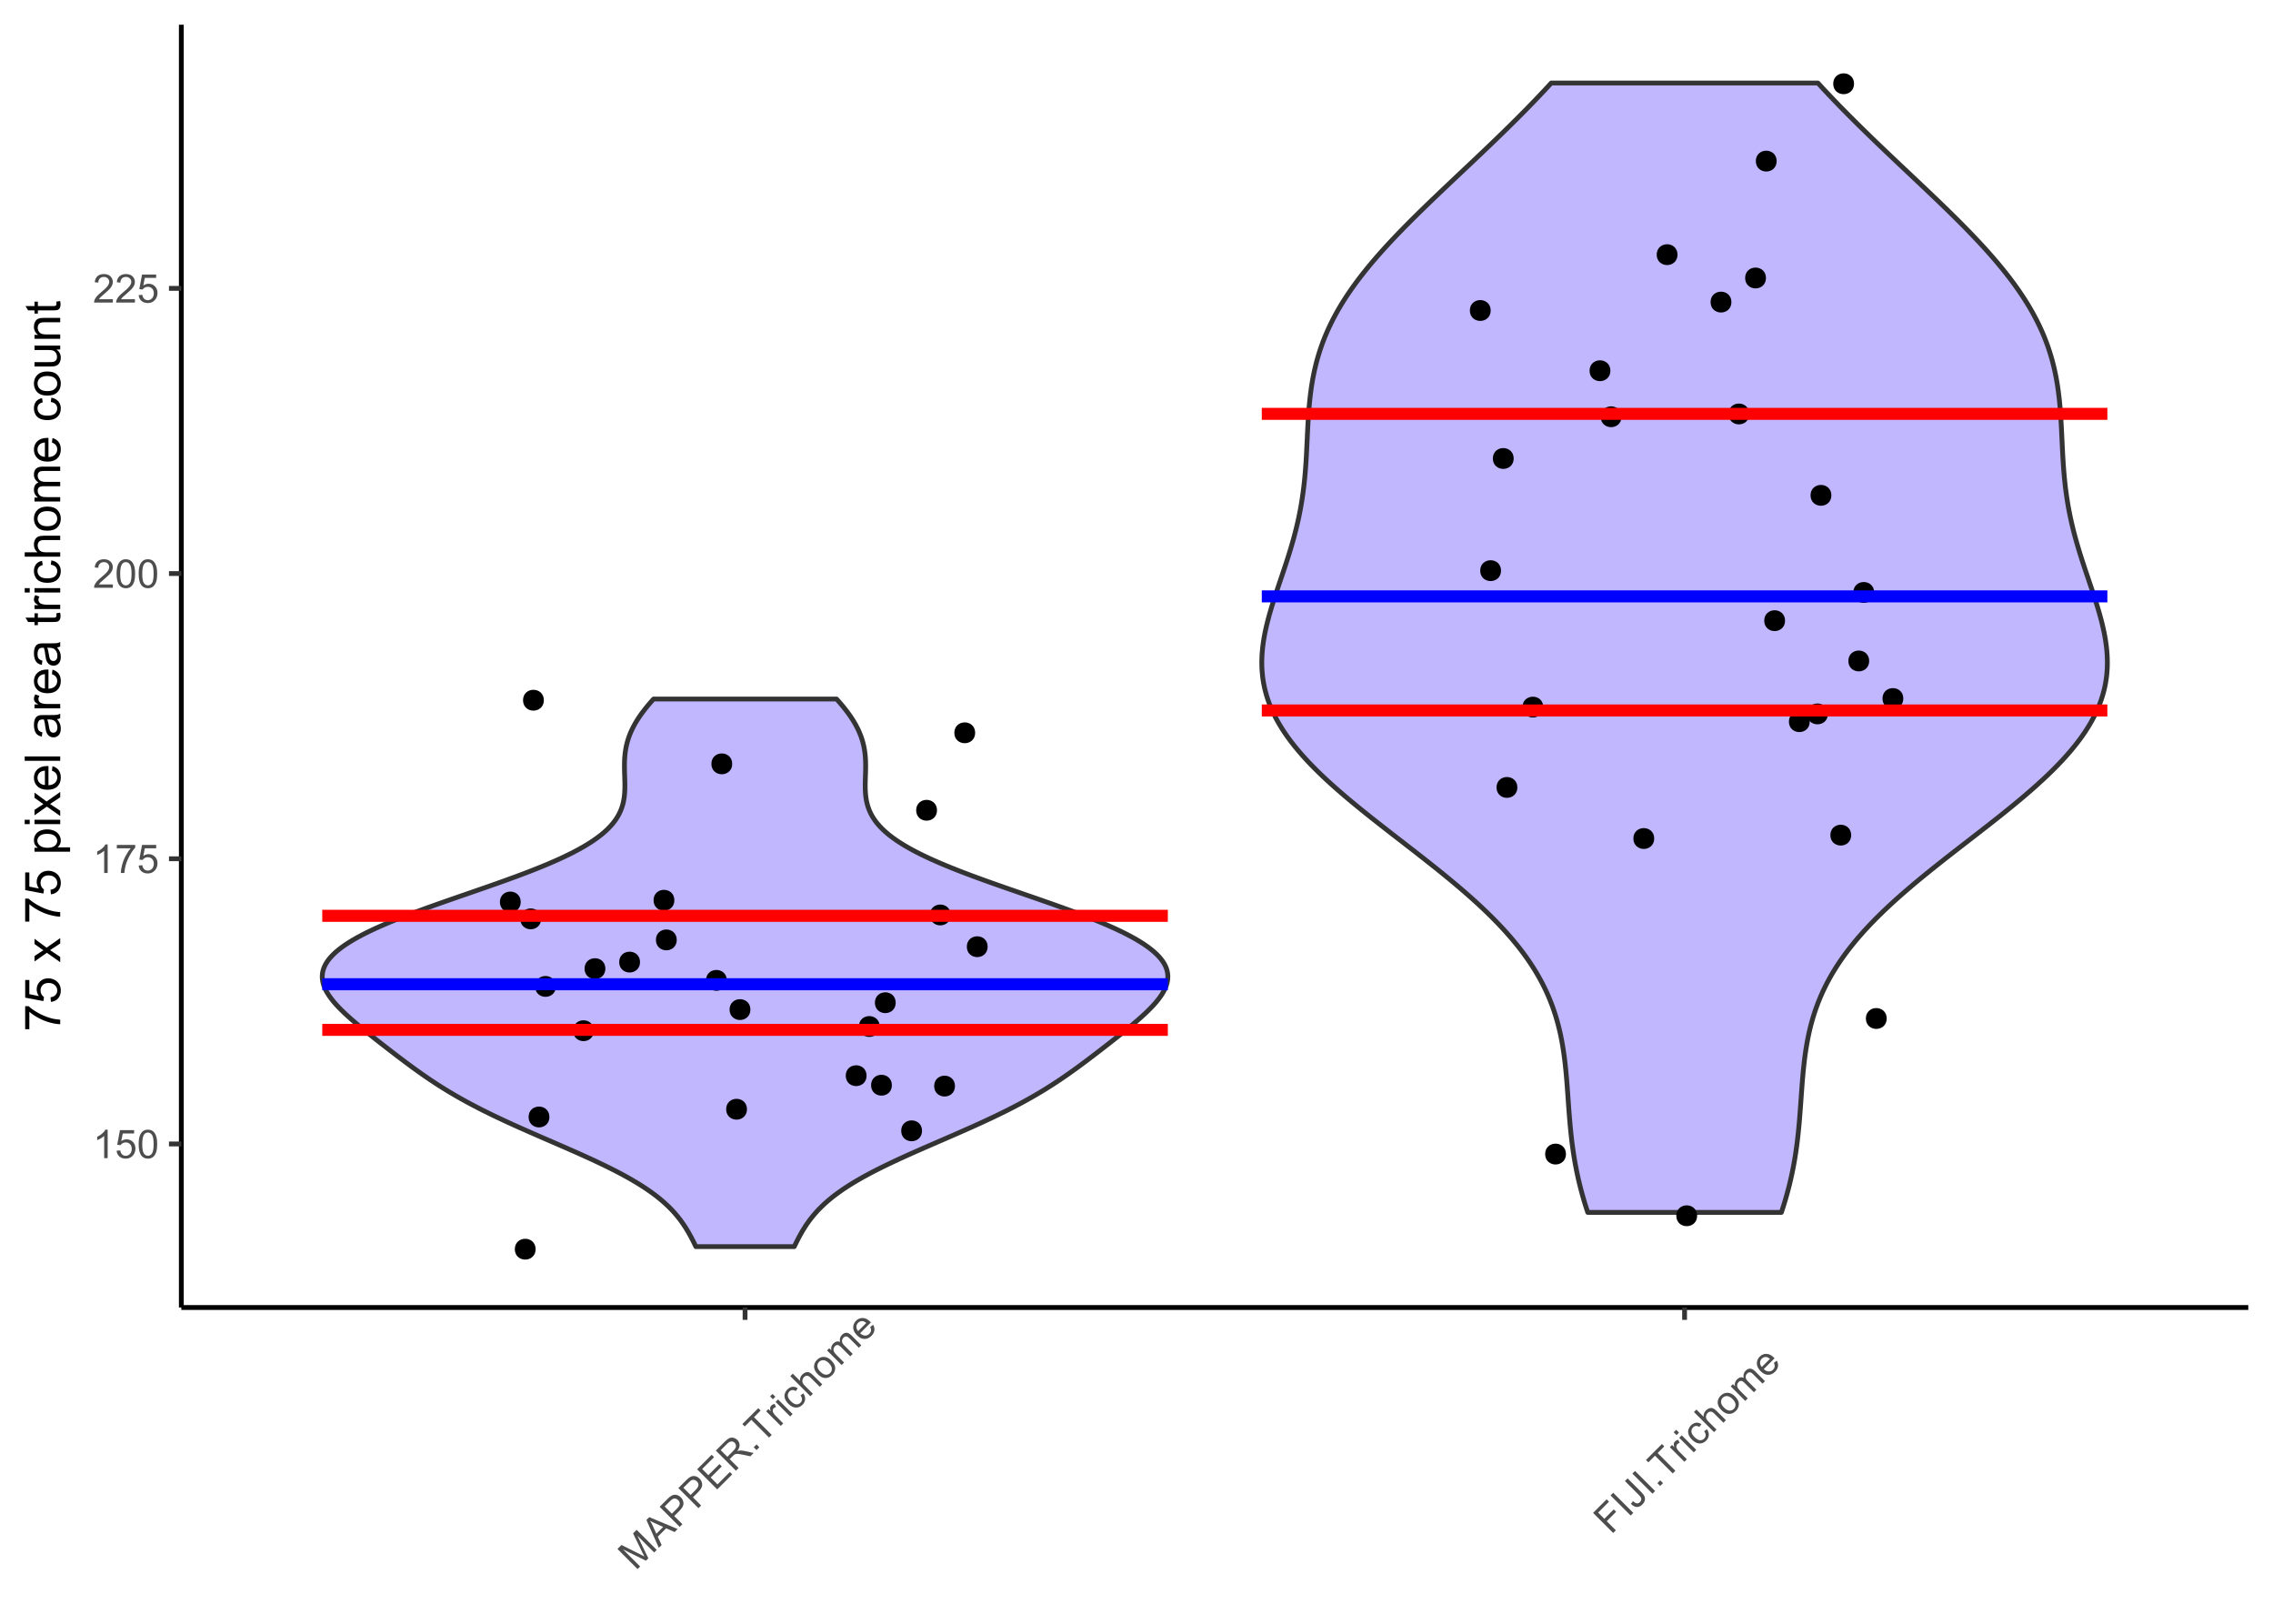 <?xml version="1.0" encoding="UTF-8"?>
<svg xmlns="http://www.w3.org/2000/svg" xmlns:xlink="http://www.w3.org/1999/xlink" width="504pt" height="360pt" viewBox="0 0 504 360" version="1.1">
<defs>
<g>
<symbol overflow="visible" id="glyph0-0">
<path style="stroke:none;" d="M 1.102 0 L 1.102 -5.5 L 5.5 -5.5 L 5.5 0 Z M 1.238 -0.137 L 5.363 -0.137 L 5.363 -5.363 L 1.238 -5.363 Z M 1.238 -0.137 "/>
</symbol>
<symbol overflow="visible" id="glyph0-1">
<path style="stroke:none;" d="M 3.277 0 L 2.504 0 L 2.504 -4.93 C 2.316 -4.75 2.074 -4.574 1.773 -4.395 C 1.469 -4.215 1.195 -4.082 0.957 -3.996 L 0.957 -4.742 C 1.387 -4.941 1.766 -5.188 2.09 -5.48 C 2.414 -5.77 2.645 -6.051 2.781 -6.324 L 3.277 -6.324 Z M 3.277 0 "/>
</symbol>
<symbol overflow="visible" id="glyph0-2">
<path style="stroke:none;" d="M 0.367 -1.648 L 1.176 -1.719 C 1.234 -1.32 1.375 -1.023 1.594 -0.824 C 1.812 -0.625 2.078 -0.527 2.391 -0.527 C 2.762 -0.527 3.074 -0.668 3.336 -0.949 C 3.59 -1.23 3.719 -1.602 3.723 -2.066 C 3.719 -2.504 3.594 -2.852 3.348 -3.109 C 3.098 -3.363 2.773 -3.492 2.375 -3.492 C 2.125 -3.492 1.902 -3.434 1.703 -3.32 C 1.5 -3.207 1.344 -3.062 1.23 -2.883 L 0.504 -2.977 L 1.113 -6.215 L 4.246 -6.215 L 4.246 -5.473 L 1.73 -5.473 L 1.391 -3.781 C 1.766 -4.039 2.164 -4.172 2.582 -4.176 C 3.129 -4.172 3.594 -3.98 3.973 -3.605 C 4.352 -3.223 4.539 -2.734 4.543 -2.137 C 4.539 -1.562 4.375 -1.07 4.043 -0.656 C 3.637 -0.148 3.086 0.105 2.391 0.109 C 1.816 0.105 1.348 -0.051 0.984 -0.371 C 0.621 -0.691 0.414 -1.117 0.367 -1.648 Z M 0.367 -1.648 "/>
</symbol>
<symbol overflow="visible" id="glyph0-3">
<path style="stroke:none;" d="M 0.367 -3.105 C 0.363 -3.848 0.438 -4.445 0.594 -4.902 C 0.742 -5.355 0.973 -5.707 1.277 -5.953 C 1.578 -6.199 1.957 -6.32 2.418 -6.324 C 2.754 -6.32 3.051 -6.254 3.309 -6.121 C 3.562 -5.984 3.773 -5.789 3.938 -5.531 C 4.102 -5.273 4.23 -4.961 4.328 -4.594 C 4.422 -4.227 4.469 -3.73 4.473 -3.105 C 4.469 -2.367 4.395 -1.77 4.242 -1.316 C 4.09 -0.859 3.863 -0.508 3.562 -0.262 C 3.258 -0.016 2.875 0.105 2.418 0.109 C 1.809 0.105 1.332 -0.109 0.988 -0.547 C 0.57 -1.066 0.363 -1.922 0.367 -3.105 Z M 1.16 -3.105 C 1.16 -2.07 1.281 -1.379 1.523 -1.039 C 1.766 -0.695 2.062 -0.527 2.418 -0.527 C 2.773 -0.527 3.074 -0.699 3.316 -1.043 C 3.559 -1.387 3.68 -2.074 3.68 -3.105 C 3.68 -4.145 3.559 -4.832 3.316 -5.172 C 3.074 -5.512 2.77 -5.684 2.41 -5.684 C 2.051 -5.684 1.77 -5.531 1.559 -5.234 C 1.293 -4.844 1.16 -4.137 1.16 -3.105 Z M 1.16 -3.105 "/>
</symbol>
<symbol overflow="visible" id="glyph0-4">
<path style="stroke:none;" d="M 0.418 -5.473 L 0.418 -6.219 L 4.496 -6.219 L 4.496 -5.617 C 4.09 -5.188 3.691 -4.621 3.301 -3.914 C 2.902 -3.203 2.602 -2.473 2.391 -1.73 C 2.234 -1.199 2.133 -0.625 2.094 0 L 1.297 0 C 1.305 -0.492 1.402 -1.09 1.59 -1.793 C 1.773 -2.496 2.043 -3.172 2.391 -3.824 C 2.738 -4.477 3.109 -5.027 3.504 -5.473 Z M 0.418 -5.473 "/>
</symbol>
<symbol overflow="visible" id="glyph0-5">
<path style="stroke:none;" d="M 4.43 -0.742 L 4.43 0 L 0.266 0 C 0.258 -0.188 0.289 -0.367 0.355 -0.539 C 0.461 -0.82 0.629 -1.098 0.863 -1.375 C 1.094 -1.648 1.434 -1.965 1.879 -2.328 C 2.562 -2.887 3.023 -3.332 3.266 -3.664 C 3.5 -3.988 3.621 -4.301 3.625 -4.594 C 3.621 -4.898 3.512 -5.156 3.297 -5.367 C 3.074 -5.578 2.789 -5.684 2.441 -5.684 C 2.066 -5.684 1.77 -5.57 1.547 -5.348 C 1.32 -5.125 1.207 -4.816 1.207 -4.422 L 0.414 -4.504 C 0.465 -5.094 0.668 -5.543 1.027 -5.855 C 1.379 -6.164 1.855 -6.32 2.457 -6.324 C 3.059 -6.32 3.539 -6.152 3.891 -5.82 C 4.242 -5.484 4.418 -5.07 4.422 -4.578 C 4.418 -4.32 4.367 -4.074 4.266 -3.832 C 4.164 -3.59 3.992 -3.332 3.754 -3.062 C 3.512 -2.793 3.113 -2.426 2.562 -1.957 C 2.094 -1.566 1.797 -1.301 1.664 -1.16 C 1.531 -1.02 1.422 -0.879 1.34 -0.742 Z M 4.43 -0.742 "/>
</symbol>
<symbol overflow="visible" id="glyph1-0">
<path style="stroke:none;" d="M 0.777 -0.777 L -3.109 -4.668 L 0 -7.777 L 3.891 -3.891 Z M 0.777 -0.973 L 3.695 -3.891 L 0 -7.582 L -2.918 -4.668 Z M 0.777 -0.973 "/>
</symbol>
<symbol overflow="visible" id="glyph1-1">
<path style="stroke:none;" d="M 0.461 -0.461 L -3.992 -4.918 L -3.105 -5.805 L 1.102 -3.703 C 1.492 -3.508 1.781 -3.359 1.977 -3.258 C 1.859 -3.469 1.699 -3.785 1.496 -4.207 L -0.535 -8.375 L 0.258 -9.168 L 4.711 -4.711 L 4.145 -4.145 L 0.418 -7.871 L 2.852 -2.852 L 2.316 -2.316 L -2.762 -4.82 L 1.031 -1.031 Z M 0.461 -0.461 "/>
</symbol>
<symbol overflow="visible" id="glyph1-2">
<path style="stroke:none;" d="M -0.008 0.008 L -2.754 -6.156 L -2.117 -6.789 L 4.16 -4.16 L 3.488 -3.488 L 1.621 -4.316 L -0.242 -2.453 L 0.617 -0.617 Z M -0.555 -3.105 L 0.957 -4.617 L -0.742 -5.383 C -1.254 -5.613 -1.668 -5.816 -1.98 -5.992 C -1.75 -5.645 -1.547 -5.281 -1.371 -4.902 Z M -0.555 -3.105 "/>
</symbol>
<symbol overflow="visible" id="glyph1-3">
<path style="stroke:none;" d="M 0.48 -0.48 L -3.973 -4.934 L -2.293 -6.613 C -1.996 -6.906 -1.758 -7.117 -1.574 -7.25 C -1.316 -7.43 -1.062 -7.543 -0.816 -7.59 C -0.562 -7.633 -0.301 -7.609 -0.027 -7.52 C 0.246 -7.422 0.492 -7.266 0.715 -7.047 C 1.09 -6.664 1.289 -6.223 1.312 -5.723 C 1.336 -5.219 1.031 -4.652 0.402 -4.023 L -0.742 -2.879 L 1.07 -1.07 Z M -1.266 -3.406 L -0.117 -4.559 C 0.266 -4.938 0.465 -5.277 0.484 -5.582 C 0.5 -5.883 0.379 -6.164 0.125 -6.422 C -0.062 -6.605 -0.266 -6.715 -0.496 -6.758 C -0.719 -6.793 -0.93 -6.758 -1.129 -6.648 C -1.254 -6.574 -1.449 -6.402 -1.719 -6.137 L -2.859 -5 Z M -1.266 -3.406 "/>
</symbol>
<symbol overflow="visible" id="glyph1-4">
<path style="stroke:none;" d="M 0.492 -0.492 L -3.961 -4.945 L -0.742 -8.168 L -0.215 -7.641 L -2.848 -5.012 L -1.484 -3.645 L 0.98 -6.109 L 1.504 -5.586 L -0.961 -3.125 L 0.555 -1.605 L 3.289 -4.344 L 3.816 -3.816 Z M 0.492 -0.492 "/>
</symbol>
<symbol overflow="visible" id="glyph1-5">
<path style="stroke:none;" d="M 0.488 -0.488 L -3.965 -4.945 L -1.988 -6.918 C -1.59 -7.312 -1.25 -7.574 -0.965 -7.703 C -0.676 -7.828 -0.367 -7.852 -0.043 -7.773 C 0.285 -7.691 0.566 -7.531 0.812 -7.289 C 1.125 -6.973 1.289 -6.602 1.301 -6.184 C 1.312 -5.758 1.133 -5.305 0.77 -4.82 C 0.996 -4.902 1.191 -4.949 1.348 -4.957 C 1.676 -4.969 2.035 -4.934 2.426 -4.852 L 4.414 -4.414 L 3.672 -3.672 L 2.156 -4.012 C 1.715 -4.102 1.367 -4.164 1.117 -4.199 C 0.863 -4.227 0.664 -4.227 0.52 -4.195 C 0.375 -4.164 0.246 -4.113 0.133 -4.047 C 0.051 -3.992 -0.062 -3.891 -0.215 -3.738 L -0.898 -3.055 L 1.078 -1.078 Z M -1.41 -3.566 L -0.145 -4.836 C 0.125 -5.102 0.305 -5.34 0.406 -5.547 C 0.5 -5.754 0.527 -5.957 0.484 -6.16 C 0.438 -6.359 0.344 -6.535 0.203 -6.68 C -0.008 -6.891 -0.254 -6.984 -0.543 -6.969 C -0.828 -6.949 -1.137 -6.777 -1.473 -6.449 L -2.883 -5.039 Z M -1.41 -3.566 "/>
</symbol>
<symbol overflow="visible" id="glyph1-6">
<path style="stroke:none;" d="M 0.566 -0.566 L -0.059 -1.188 L 0.566 -1.812 L 1.188 -1.188 Z M 0.566 -0.566 "/>
</symbol>
<symbol overflow="visible" id="glyph1-7">
<path style="stroke:none;" d="M 1.613 -1.613 L -2.316 -5.543 L -3.781 -4.074 L -4.309 -4.602 L -0.777 -8.129 L -0.254 -7.605 L -1.727 -6.133 L 2.203 -2.203 Z M 1.613 -1.613 "/>
</symbol>
<symbol overflow="visible" id="glyph1-8">
<path style="stroke:none;" d="M 0.402 -0.402 L -2.824 -3.629 L -2.332 -4.121 L -1.84 -3.633 C -1.941 -3.984 -1.977 -4.25 -1.945 -4.434 C -1.91 -4.609 -1.828 -4.762 -1.703 -4.895 C -1.52 -5.074 -1.273 -5.203 -0.965 -5.281 L -0.648 -4.586 C -0.855 -4.527 -1.027 -4.434 -1.168 -4.301 C -1.285 -4.18 -1.355 -4.035 -1.379 -3.871 C -1.398 -3.703 -1.367 -3.535 -1.285 -3.371 C -1.148 -3.113 -0.969 -2.871 -0.738 -2.641 L 0.949 -0.949 Z M 0.402 -0.402 "/>
</symbol>
<symbol overflow="visible" id="glyph1-9">
<path style="stroke:none;" d="M -3.41 -4.238 L -4.039 -4.867 L -3.492 -5.414 L -2.863 -4.785 Z M 0.414 -0.414 L -2.812 -3.641 L -2.266 -4.188 L 0.961 -0.961 Z M 0.414 -0.414 "/>
</symbol>
<symbol overflow="visible" id="glyph1-10">
<path style="stroke:none;" d="M 1.332 -3.699 L 1.941 -4.164 C 2.25 -3.73 2.391 -3.289 2.359 -2.844 C 2.324 -2.391 2.133 -1.988 1.785 -1.637 C 1.34 -1.191 0.84 -0.98 0.285 -1.004 C -0.273 -1.02 -0.82 -1.301 -1.359 -1.844 C -1.703 -2.191 -1.949 -2.555 -2.098 -2.93 C -2.242 -3.305 -2.262 -3.676 -2.16 -4.047 C -2.055 -4.41 -1.863 -4.73 -1.586 -5.012 C -1.23 -5.359 -0.855 -5.559 -0.457 -5.605 C -0.059 -5.648 0.332 -5.539 0.723 -5.281 L 0.273 -4.668 C 0.004 -4.832 -0.246 -4.906 -0.484 -4.887 C -0.719 -4.867 -0.93 -4.766 -1.113 -4.586 C -1.387 -4.309 -1.512 -3.984 -1.488 -3.617 C -1.465 -3.242 -1.238 -2.844 -0.812 -2.422 C -0.375 -1.984 0.02 -1.754 0.383 -1.723 C 0.742 -1.691 1.059 -1.809 1.328 -2.082 C 1.539 -2.293 1.652 -2.539 1.668 -2.816 C 1.68 -3.09 1.566 -3.383 1.332 -3.699 Z M 1.332 -3.699 "/>
</symbol>
<symbol overflow="visible" id="glyph1-11">
<path style="stroke:none;" d="M 0.41 -0.41 L -4.043 -4.863 L -3.496 -5.41 L -1.898 -3.812 C -1.938 -4.363 -1.762 -4.832 -1.375 -5.223 C -1.137 -5.457 -0.883 -5.617 -0.613 -5.703 C -0.34 -5.781 -0.086 -5.777 0.156 -5.691 C 0.395 -5.598 0.672 -5.395 0.992 -5.082 L 3.039 -3.039 L 2.492 -2.492 L 0.445 -4.535 C 0.172 -4.809 -0.086 -4.945 -0.328 -4.953 C -0.57 -4.957 -0.801 -4.855 -1.02 -4.641 C -1.18 -4.477 -1.289 -4.281 -1.348 -4.055 C -1.406 -3.828 -1.395 -3.609 -1.312 -3.406 C -1.227 -3.199 -1.059 -2.973 -0.809 -2.723 L 0.957 -0.957 Z M 0.41 -0.41 "/>
</symbol>
<symbol overflow="visible" id="glyph1-12">
<path style="stroke:none;" d="M -1.406 -1.82 C -2.004 -2.414 -2.277 -3.023 -2.234 -3.645 C -2.195 -4.16 -1.977 -4.617 -1.578 -5.02 C -1.133 -5.461 -0.625 -5.676 -0.055 -5.668 C 0.516 -5.656 1.055 -5.398 1.57 -4.891 C 1.984 -4.473 2.246 -4.082 2.363 -3.723 C 2.473 -3.355 2.477 -2.992 2.375 -2.625 C 2.266 -2.254 2.074 -1.926 1.793 -1.648 C 1.34 -1.191 0.828 -0.973 0.262 -0.984 C -0.305 -0.996 -0.859 -1.273 -1.406 -1.82 Z M -0.844 -2.383 C -0.43 -1.965 -0.031 -1.746 0.352 -1.723 C 0.738 -1.699 1.066 -1.824 1.344 -2.098 C 1.609 -2.367 1.734 -2.695 1.711 -3.082 C 1.684 -3.469 1.457 -3.875 1.035 -4.301 C 0.633 -4.699 0.242 -4.91 -0.141 -4.934 C -0.527 -4.957 -0.855 -4.832 -1.129 -4.566 C -1.398 -4.289 -1.523 -3.961 -1.5 -3.578 C -1.477 -3.191 -1.258 -2.793 -0.844 -2.383 Z M -0.844 -2.383 "/>
</symbol>
<symbol overflow="visible" id="glyph1-13">
<path style="stroke:none;" d="M 0.41 -0.41 L -2.816 -3.637 L -2.328 -4.125 L -1.875 -3.672 C -1.93 -3.93 -1.922 -4.191 -1.852 -4.457 C -1.777 -4.719 -1.633 -4.957 -1.422 -5.176 C -1.18 -5.41 -0.934 -5.559 -0.684 -5.613 C -0.43 -5.668 -0.188 -5.637 0.055 -5.523 C -0.07 -6.152 0.074 -6.672 0.484 -7.086 C 0.801 -7.402 1.137 -7.562 1.488 -7.559 C 1.84 -7.551 2.199 -7.363 2.566 -6.996 L 4.781 -4.781 L 4.238 -4.238 L 2.207 -6.27 C 1.984 -6.488 1.809 -6.625 1.68 -6.688 C 1.547 -6.746 1.406 -6.762 1.254 -6.73 C 1.102 -6.695 0.961 -6.613 0.84 -6.488 C 0.609 -6.258 0.496 -5.996 0.5 -5.695 C 0.496 -5.395 0.664 -5.078 1 -4.75 L 2.875 -2.875 L 2.328 -2.328 L 0.23 -4.426 C -0.012 -4.664 -0.234 -4.801 -0.449 -4.836 C -0.656 -4.867 -0.863 -4.785 -1.07 -4.582 C -1.223 -4.426 -1.324 -4.242 -1.375 -4.031 C -1.422 -3.82 -1.398 -3.605 -1.301 -3.391 C -1.203 -3.176 -1.008 -2.922 -0.719 -2.633 L 0.957 -0.957 Z M 0.41 -0.41 "/>
</symbol>
<symbol overflow="visible" id="glyph1-14">
<path style="stroke:none;" d="M 1.578 -3.656 L 2.215 -4.152 C 2.457 -3.73 2.547 -3.309 2.488 -2.887 C 2.426 -2.461 2.211 -2.062 1.84 -1.691 C 1.363 -1.219 0.84 -0.988 0.277 -1.004 C -0.289 -1.016 -0.832 -1.285 -1.359 -1.812 C -1.898 -2.352 -2.18 -2.914 -2.203 -3.496 C -2.223 -4.074 -2.008 -4.586 -1.566 -5.035 C -1.129 -5.465 -0.629 -5.672 -0.066 -5.652 C 0.504 -5.629 1.051 -5.352 1.582 -4.82 C 1.613 -4.785 1.66 -4.734 1.727 -4.672 L -0.68 -2.266 C -0.305 -1.93 0.066 -1.758 0.434 -1.754 C 0.801 -1.742 1.117 -1.875 1.391 -2.145 C 1.586 -2.344 1.707 -2.566 1.746 -2.816 C 1.781 -3.062 1.723 -3.344 1.578 -3.656 Z M -1.102 -2.746 L 0.703 -4.547 C 0.406 -4.793 0.133 -4.926 -0.117 -4.953 C -0.5 -4.984 -0.828 -4.863 -1.109 -4.59 C -1.355 -4.336 -1.484 -4.043 -1.488 -3.703 C -1.492 -3.363 -1.363 -3.043 -1.102 -2.746 Z M -1.102 -2.746 "/>
</symbol>
<symbol overflow="visible" id="glyph1-15">
<path style="stroke:none;" d="M 0.512 -0.512 L -3.945 -4.965 L -0.938 -7.969 L -0.414 -7.445 L -2.828 -5.027 L -1.449 -3.648 L 0.641 -5.738 L 1.168 -5.215 L -0.922 -3.125 L 1.102 -1.102 Z M 0.512 -0.512 "/>
</symbol>
<symbol overflow="visible" id="glyph1-16">
<path style="stroke:none;" d="M 0.582 -0.582 L -3.875 -5.035 L -3.285 -5.625 L 1.168 -1.168 Z M 0.582 -0.582 "/>
</symbol>
<symbol overflow="visible" id="glyph1-17">
<path style="stroke:none;" d="M -1.086 -1.441 L -0.625 -2.047 C -0.27 -1.719 0.023 -1.551 0.262 -1.539 C 0.5 -1.527 0.719 -1.621 0.922 -1.824 C 1.066 -1.965 1.16 -2.125 1.203 -2.305 C 1.242 -2.477 1.227 -2.645 1.148 -2.805 C 1.07 -2.961 0.902 -3.168 0.652 -3.426 L -2.414 -6.492 L -1.824 -7.082 L 1.211 -4.047 C 1.582 -3.672 1.824 -3.34 1.941 -3.047 C 2.051 -2.75 2.066 -2.449 1.98 -2.148 C 1.891 -1.844 1.715 -1.562 1.453 -1.301 C 1.062 -0.91 0.648 -0.723 0.219 -0.738 C -0.215 -0.754 -0.645 -0.988 -1.086 -1.441 Z M -1.086 -1.441 "/>
</symbol>
<symbol overflow="visible" id="glyph2-0">
<path style="stroke:none;" d="M 0 -1.375 L -6.875 -1.375 L -6.875 -6.875 L 0 -6.875 Z M -0.172 -1.547 L -0.172 -6.703 L -6.703 -6.703 L -6.703 -1.547 Z M -0.172 -1.547 "/>
</symbol>
<symbol overflow="visible" id="glyph2-1">
<path style="stroke:none;" d="M -6.844 -0.52 L -7.773 -0.52 L -7.773 -5.617 L -7.02 -5.617 C -6.484 -5.113 -5.773 -4.617 -4.891 -4.129 C -4.004 -3.633 -3.094 -3.25 -2.164 -2.984 C -1.5 -2.789 -0.781 -2.668 0 -2.617 L 0 -1.621 C -0.617 -1.629 -1.363 -1.75 -2.246 -1.984 C -3.121 -2.215 -3.969 -2.551 -4.781 -2.988 C -5.594 -3.422 -6.281 -3.883 -6.844 -4.379 Z M -6.844 -0.52 "/>
</symbol>
<symbol overflow="visible" id="glyph2-2">
<path style="stroke:none;" d="M -2.062 -0.457 L -2.148 -1.473 C -1.652 -1.543 -1.281 -1.719 -1.031 -1.996 C -0.781 -2.266 -0.656 -2.594 -0.66 -2.984 C -0.656 -3.445 -0.832 -3.84 -1.188 -4.168 C -1.535 -4.488 -2 -4.652 -2.582 -4.652 C -3.133 -4.652 -3.566 -4.496 -3.887 -4.188 C -4.203 -3.875 -4.363 -3.469 -4.367 -2.969 C -4.363 -2.656 -4.293 -2.375 -4.152 -2.125 C -4.008 -1.871 -3.824 -1.676 -3.605 -1.535 L -3.723 -0.629 L -7.766 -1.391 L -7.766 -5.309 L -6.844 -5.305 L -6.844 -2.164 L -4.727 -1.742 C -5.051 -2.211 -5.215 -2.707 -5.219 -3.227 C -5.215 -3.91 -4.977 -4.488 -4.504 -4.965 C -4.027 -5.434 -3.414 -5.672 -2.668 -5.676 C -1.953 -5.672 -1.34 -5.465 -0.82 -5.055 C -0.188 -4.547 0.129 -3.855 0.133 -2.984 C 0.129 -2.266 -0.07 -1.684 -0.469 -1.234 C -0.867 -0.777 -1.398 -0.52 -2.062 -0.457 Z M -2.062 -0.457 "/>
</symbol>
<symbol overflow="visible" id="glyph2-3">
<path style="stroke:none;" d=""/>
</symbol>
<symbol overflow="visible" id="glyph2-4">
<path style="stroke:none;" d="M 0 -0.082 L -2.965 -2.164 L -5.703 -0.238 L -5.703 -1.445 L -4.367 -2.32 C -4.109 -2.484 -3.898 -2.617 -3.727 -2.719 C -3.961 -2.875 -4.168 -3.02 -4.355 -3.152 L -5.703 -4.113 L -5.703 -5.27 L -3.02 -3.297 L 0 -5.418 L 0 -4.234 L -1.773 -3.062 L -2.25 -2.75 L 0 -1.25 Z M 0 -0.082 "/>
</symbol>
<symbol overflow="visible" id="glyph2-5">
<path style="stroke:none;" d="M 2.188 -0.727 L -5.703 -0.727 L -5.703 -1.605 L -4.961 -1.605 C -5.25 -1.812 -5.469 -2.047 -5.613 -2.309 C -5.758 -2.57 -5.828 -2.887 -5.832 -3.262 C -5.828 -3.746 -5.703 -4.176 -5.457 -4.551 C -5.203 -4.922 -4.852 -5.203 -4.395 -5.391 C -3.938 -5.578 -3.438 -5.672 -2.895 -5.676 C -2.309 -5.672 -1.781 -5.566 -1.316 -5.359 C -0.848 -5.148 -0.488 -4.844 -0.242 -4.449 C 0.008 -4.047 0.129 -3.629 0.129 -3.191 C 0.129 -2.867 0.062 -2.578 -0.074 -2.32 C -0.207 -2.062 -0.379 -1.852 -0.59 -1.691 L 2.188 -1.691 Z M -2.82 -1.602 C -2.082 -1.598 -1.539 -1.746 -1.191 -2.047 C -0.836 -2.34 -0.66 -2.699 -0.664 -3.125 C -0.66 -3.551 -0.844 -3.918 -1.211 -4.227 C -1.574 -4.531 -2.137 -4.688 -2.898 -4.688 C -3.625 -4.688 -4.168 -4.535 -4.531 -4.238 C -4.891 -3.938 -5.074 -3.582 -5.074 -3.168 C -5.074 -2.754 -4.879 -2.391 -4.496 -2.074 C -4.109 -1.758 -3.551 -1.598 -2.82 -1.602 Z M -2.82 -1.602 "/>
</symbol>
<symbol overflow="visible" id="glyph2-6">
<path style="stroke:none;" d="M -6.762 -0.73 L -7.875 -0.73 L -7.875 -1.699 L -6.762 -1.699 Z M 0 -0.73 L -5.703 -0.73 L -5.703 -1.699 L 0 -1.695 Z M 0 -0.73 "/>
</symbol>
<symbol overflow="visible" id="glyph2-7">
<path style="stroke:none;" d="M -1.836 -4.629 L -1.715 -5.629 C -1.125 -5.469 -0.672 -5.176 -0.352 -4.75 C -0.031 -4.324 0.129 -3.781 0.129 -3.121 C 0.129 -2.281 -0.125 -1.617 -0.641 -1.133 C -1.152 -0.641 -1.875 -0.398 -2.805 -0.402 C -3.762 -0.398 -4.504 -0.645 -5.035 -1.145 C -5.562 -1.637 -5.828 -2.277 -5.832 -3.066 C -5.828 -3.824 -5.57 -4.449 -5.051 -4.934 C -4.531 -5.418 -3.801 -5.66 -2.863 -5.66 C -2.805 -5.66 -2.719 -5.656 -2.605 -5.656 L -2.605 -1.402 C -1.977 -1.434 -1.496 -1.613 -1.164 -1.934 C -0.828 -2.25 -0.66 -2.645 -0.664 -3.125 C -0.66 -3.477 -0.754 -3.781 -0.941 -4.031 C -1.125 -4.281 -1.422 -4.48 -1.836 -4.629 Z M -3.398 -1.457 L -3.398 -4.641 C -3.879 -4.598 -4.238 -4.473 -4.48 -4.273 C -4.852 -3.961 -5.039 -3.562 -5.039 -3.078 C -5.039 -2.629 -4.891 -2.258 -4.594 -1.957 C -4.297 -1.652 -3.898 -1.484 -3.398 -1.457 Z M -3.398 -1.457 "/>
</symbol>
<symbol overflow="visible" id="glyph2-8">
<path style="stroke:none;" d="M 0 -0.703 L -7.875 -0.703 L -7.875 -1.672 L 0 -1.672 Z M 0 -0.703 "/>
</symbol>
<symbol overflow="visible" id="glyph2-9">
<path style="stroke:none;" d="M -0.703 -4.445 C -0.398 -4.086 -0.184 -3.742 -0.059 -3.414 C 0.066 -3.082 0.129 -2.727 0.129 -2.348 C 0.129 -1.719 -0.023 -1.238 -0.328 -0.902 C -0.633 -0.566 -1.023 -0.398 -1.504 -0.398 C -1.781 -0.398 -2.035 -0.461 -2.27 -0.586 C -2.496 -0.711 -2.684 -0.875 -2.824 -1.086 C -2.965 -1.289 -3.07 -1.523 -3.141 -1.785 C -3.191 -1.969 -3.238 -2.254 -3.289 -2.641 C -3.375 -3.418 -3.488 -3.992 -3.621 -4.367 C -3.754 -4.367 -3.836 -4.371 -3.871 -4.371 C -4.266 -4.371 -4.543 -4.277 -4.703 -4.098 C -4.918 -3.848 -5.027 -3.48 -5.031 -2.996 C -5.027 -2.539 -4.949 -2.203 -4.793 -1.988 C -4.633 -1.77 -4.352 -1.609 -3.949 -1.508 L -4.078 -0.562 C -4.48 -0.648 -4.805 -0.789 -5.055 -0.988 C -5.301 -1.184 -5.492 -1.469 -5.629 -1.844 C -5.762 -2.215 -5.828 -2.645 -5.832 -3.137 C -5.828 -3.621 -5.773 -4.02 -5.66 -4.324 C -5.543 -4.629 -5.398 -4.852 -5.227 -4.996 C -5.055 -5.137 -4.836 -5.238 -4.57 -5.297 C -4.406 -5.328 -4.109 -5.344 -3.68 -5.344 L -2.391 -5.344 C -1.492 -5.344 -0.922 -5.363 -0.684 -5.406 C -0.445 -5.445 -0.219 -5.527 0 -5.648 L 0 -4.641 C -0.199 -4.539 -0.434 -4.473 -0.703 -4.445 Z M -2.863 -4.367 C -2.719 -4.012 -2.598 -3.488 -2.496 -2.789 C -2.438 -2.391 -2.371 -2.109 -2.301 -1.945 C -2.227 -1.781 -2.121 -1.652 -1.988 -1.562 C -1.848 -1.473 -1.695 -1.43 -1.531 -1.43 C -1.27 -1.43 -1.055 -1.527 -0.887 -1.723 C -0.711 -1.918 -0.625 -2.203 -0.629 -2.578 C -0.625 -2.949 -0.707 -3.277 -0.871 -3.57 C -1.031 -3.859 -1.254 -4.074 -1.543 -4.211 C -1.754 -4.312 -2.078 -4.363 -2.508 -4.367 Z M -2.863 -4.367 "/>
</symbol>
<symbol overflow="visible" id="glyph2-10">
<path style="stroke:none;" d="M 0 -0.715 L -5.703 -0.715 L -5.703 -1.586 L -4.84 -1.586 C -5.242 -1.805 -5.508 -2.008 -5.637 -2.199 C -5.766 -2.383 -5.828 -2.59 -5.832 -2.82 C -5.828 -3.141 -5.727 -3.473 -5.523 -3.812 L -4.625 -3.48 C -4.762 -3.242 -4.832 -3.004 -4.836 -2.773 C -4.832 -2.555 -4.77 -2.363 -4.645 -2.199 C -4.516 -2.027 -4.34 -1.91 -4.113 -1.844 C -3.77 -1.73 -3.391 -1.676 -2.984 -1.68 L 0 -1.68 Z M 0 -0.715 "/>
</symbol>
<symbol overflow="visible" id="glyph2-11">
<path style="stroke:none;" d="M -0.863 -2.836 L -0.012 -2.977 C 0.043 -2.703 0.07 -2.457 0.074 -2.246 C 0.07 -1.891 0.02 -1.621 -0.09 -1.43 C -0.199 -1.234 -0.348 -1.098 -0.527 -1.02 C -0.707 -0.941 -1.086 -0.902 -1.672 -0.902 L -4.953 -0.902 L -4.953 -0.195 L -5.703 -0.195 L -5.703 -0.902 L -7.117 -0.902 L -7.695 -1.863 L -5.703 -1.863 L -5.703 -2.836 L -4.953 -2.836 L -4.953 -1.863 L -1.617 -1.863 C -1.34 -1.863 -1.16 -1.879 -1.082 -1.914 C -1 -1.945 -0.938 -2 -0.895 -2.078 C -0.848 -2.152 -0.824 -2.262 -0.828 -2.41 C -0.824 -2.516 -0.836 -2.66 -0.863 -2.836 Z M -0.863 -2.836 "/>
</symbol>
<symbol overflow="visible" id="glyph2-12">
<path style="stroke:none;" d="M -2.09 -4.445 L -1.965 -5.398 C -1.309 -5.289 -0.797 -5.023 -0.426 -4.598 C -0.055 -4.168 0.129 -3.645 0.129 -3.023 C 0.129 -2.242 -0.125 -1.613 -0.637 -1.141 C -1.145 -0.664 -1.875 -0.426 -2.832 -0.43 C -3.441 -0.426 -3.98 -0.527 -4.445 -0.734 C -4.906 -0.938 -5.254 -1.25 -5.484 -1.668 C -5.715 -2.082 -5.828 -2.535 -5.832 -3.031 C -5.828 -3.645 -5.672 -4.152 -5.363 -4.547 C -5.047 -4.941 -4.602 -5.191 -4.027 -5.305 L -3.883 -4.367 C -4.262 -4.273 -4.551 -4.117 -4.746 -3.891 C -4.941 -3.664 -5.039 -3.387 -5.039 -3.066 C -5.039 -2.574 -4.863 -2.18 -4.516 -1.879 C -4.164 -1.57 -3.613 -1.418 -2.859 -1.422 C -2.09 -1.418 -1.531 -1.566 -1.184 -1.863 C -0.836 -2.156 -0.66 -2.539 -0.664 -3.012 C -0.66 -3.391 -0.777 -3.707 -1.012 -3.961 C -1.242 -4.215 -1.602 -4.375 -2.09 -4.445 Z M -2.09 -4.445 "/>
</symbol>
<symbol overflow="visible" id="glyph2-13">
<path style="stroke:none;" d="M 0 -0.727 L -7.875 -0.727 L -7.875 -1.691 L -5.047 -1.691 C -5.566 -2.141 -5.828 -2.711 -5.832 -3.398 C -5.828 -3.82 -5.746 -4.188 -5.582 -4.5 C -5.414 -4.812 -5.184 -5.035 -4.891 -5.168 C -4.598 -5.301 -4.172 -5.367 -3.613 -5.371 L 0 -5.371 L 0 -4.406 L -3.613 -4.406 C -4.094 -4.406 -4.445 -4.301 -4.668 -4.09 C -4.887 -3.879 -4.996 -3.582 -5 -3.203 C -4.996 -2.914 -4.922 -2.645 -4.777 -2.395 C -4.625 -2.141 -4.426 -1.961 -4.172 -1.852 C -3.918 -1.742 -3.566 -1.688 -3.121 -1.691 L 0 -1.691 Z M 0 -0.727 "/>
</symbol>
<symbol overflow="visible" id="glyph2-14">
<path style="stroke:none;" d="M -2.852 -0.367 C -3.906 -0.363 -4.688 -0.656 -5.199 -1.246 C -5.617 -1.734 -5.828 -2.332 -5.832 -3.039 C -5.828 -3.82 -5.574 -4.461 -5.062 -4.961 C -4.547 -5.457 -3.836 -5.707 -2.934 -5.711 C -2.195 -5.707 -1.617 -5.598 -1.199 -5.379 C -0.777 -5.156 -0.449 -4.832 -0.219 -4.414 C 0.016 -3.992 0.129 -3.535 0.129 -3.039 C 0.129 -2.238 -0.125 -1.594 -0.637 -1.105 C -1.148 -0.609 -1.887 -0.363 -2.852 -0.367 Z M -2.852 -1.359 C -2.121 -1.359 -1.574 -1.516 -1.211 -1.836 C -0.844 -2.152 -0.66 -2.555 -0.664 -3.039 C -0.66 -3.516 -0.844 -3.914 -1.211 -4.234 C -1.574 -4.551 -2.133 -4.711 -2.883 -4.715 C -3.586 -4.711 -4.117 -4.551 -4.484 -4.234 C -4.844 -3.91 -5.027 -3.512 -5.031 -3.039 C -5.027 -2.555 -4.848 -2.152 -4.488 -1.836 C -4.129 -1.516 -3.582 -1.359 -2.852 -1.359 Z M -2.852 -1.359 "/>
</symbol>
<symbol overflow="visible" id="glyph2-15">
<path style="stroke:none;" d="M 0 -0.727 L -5.703 -0.727 L -5.703 -1.59 L -4.902 -1.59 C -5.18 -1.766 -5.406 -2.004 -5.578 -2.305 C -5.746 -2.598 -5.828 -2.938 -5.832 -3.32 C -5.828 -3.738 -5.742 -4.086 -5.566 -4.359 C -5.391 -4.629 -5.145 -4.816 -4.836 -4.93 C -5.496 -5.379 -5.828 -5.969 -5.832 -6.691 C -5.828 -7.254 -5.672 -7.688 -5.363 -7.996 C -5.047 -8.297 -4.566 -8.449 -3.914 -8.453 L 0 -8.453 L 0 -7.492 L -3.594 -7.492 C -3.977 -7.488 -4.254 -7.457 -4.426 -7.398 C -4.594 -7.332 -4.734 -7.219 -4.84 -7.059 C -4.941 -6.891 -4.992 -6.695 -4.996 -6.477 C -4.992 -6.07 -4.859 -5.738 -4.594 -5.477 C -4.328 -5.211 -3.898 -5.078 -3.312 -5.082 L 0 -5.082 L 0 -4.113 L -3.707 -4.113 C -4.133 -4.113 -4.453 -4.031 -4.672 -3.875 C -4.883 -3.715 -4.992 -3.461 -4.996 -3.105 C -4.992 -2.832 -4.922 -2.578 -4.781 -2.348 C -4.637 -2.117 -4.426 -1.949 -4.152 -1.848 C -3.875 -1.738 -3.477 -1.688 -2.961 -1.691 L 0 -1.691 Z M 0 -0.727 "/>
</symbol>
<symbol overflow="visible" id="glyph2-16">
<path style="stroke:none;" d="M 0 -4.465 L -0.836 -4.465 C -0.191 -4.02 0.129 -3.414 0.129 -2.652 C 0.129 -2.312 0.066 -2 -0.062 -1.711 C -0.191 -1.418 -0.355 -1.199 -0.551 -1.059 C -0.746 -0.914 -0.984 -0.816 -1.266 -0.762 C -1.453 -0.723 -1.754 -0.703 -2.172 -0.703 L -5.703 -0.703 L -5.703 -1.672 L -2.539 -1.672 C -2.031 -1.668 -1.691 -1.688 -1.52 -1.73 C -1.262 -1.785 -1.062 -1.914 -0.918 -2.113 C -0.773 -2.309 -0.703 -2.555 -0.703 -2.848 C -0.703 -3.137 -0.777 -3.406 -0.926 -3.66 C -1.074 -3.914 -1.273 -4.094 -1.531 -4.199 C -1.785 -4.305 -2.16 -4.359 -2.648 -4.359 L -5.703 -4.359 L -5.703 -5.328 L 0 -5.328 Z M 0 -4.465 "/>
</symbol>
<symbol overflow="visible" id="glyph2-17">
<path style="stroke:none;" d="M 0 -0.727 L -5.703 -0.727 L -5.703 -1.594 L -4.895 -1.594 C -5.516 -2.012 -5.828 -2.617 -5.832 -3.41 C -5.828 -3.754 -5.766 -4.066 -5.645 -4.355 C -5.52 -4.641 -5.359 -4.859 -5.16 -5.004 C -4.957 -5.145 -4.719 -5.242 -4.445 -5.305 C -4.266 -5.336 -3.953 -5.355 -3.508 -5.359 L 0 -5.359 L 0 -4.395 L -3.469 -4.395 C -3.863 -4.395 -4.156 -4.355 -4.352 -4.281 C -4.543 -4.203 -4.699 -4.07 -4.82 -3.879 C -4.934 -3.688 -4.992 -3.461 -4.996 -3.207 C -4.992 -2.793 -4.859 -2.438 -4.602 -2.141 C -4.336 -1.836 -3.844 -1.688 -3.117 -1.691 L 0 -1.691 Z M 0 -0.727 "/>
</symbol>
</g>
</defs>
<g id="surface799">
<rect x="0" y="0" width="504" height="360" style="fill:rgb(100%,100%,100%);fill-opacity:1;stroke:none;"/>
<rect x="0" y="0" width="504" height="360" style="fill:rgb(100%,100%,100%);fill-opacity:1;stroke:none;"/>
<path style="fill:none;stroke-width:1.067;stroke-linecap:round;stroke-linejoin:round;stroke:rgb(100%,100%,100%);stroke-opacity:1;stroke-miterlimit:10;" d="M 0 360 L 504 360 L 504 0 L 0 0 Z M 0 360 "/>
<path style="fill-rule:nonzero;fill:rgb(51.765%,43.922%,100%);fill-opacity:0.502;stroke-width:1.067;stroke-linecap:round;stroke-linejoin:round;stroke:rgb(20%,20%,20%);stroke-opacity:1;stroke-miterlimit:10;" d="M 154.293 276.391 L 154.066 275.914 L 153.832 275.438 L 153.715 275.203 L 153.594 274.965 L 153.469 274.727 L 153.348 274.488 L 153.219 274.25 L 153.094 274.016 L 152.695 273.301 L 152.559 273.062 L 152.414 272.824 L 152.273 272.59 L 151.977 272.113 L 151.664 271.637 L 151.504 271.398 L 151.34 271.164 L 151.172 270.926 L 151 270.688 L 150.824 270.449 L 150.641 270.211 L 150.457 269.977 L 150.266 269.738 L 150.07 269.5 L 149.871 269.262 L 149.457 268.785 L 149.238 268.551 L 149.02 268.312 L 148.559 267.836 L 148.32 267.598 L 148.074 267.363 L 147.824 267.125 L 147.566 266.887 L 147.305 266.648 L 147.035 266.41 L 146.762 266.172 L 146.477 265.938 L 146.191 265.699 L 145.895 265.461 L 145.594 265.223 L 145.281 264.984 L 144.965 264.75 L 144.645 264.512 L 143.98 264.035 L 143.285 263.559 L 142.926 263.324 L 142.566 263.086 L 141.816 262.609 L 141.43 262.371 L 141.039 262.133 L 140.641 261.898 L 139.828 261.422 L 138.984 260.945 L 138.551 260.711 L 138.117 260.473 L 137.672 260.234 L 137.223 259.996 L 136.766 259.758 L 136.305 259.52 L 135.84 259.285 L 135.367 259.047 L 134.891 258.809 L 133.922 258.332 L 133.426 258.098 L 132.93 257.859 L 131.922 257.383 L 130.898 256.906 L 130.379 256.672 L 129.332 256.195 L 128.805 255.957 L 128.273 255.719 L 127.738 255.484 L 127.203 255.246 L 126.125 254.77 L 125.039 254.293 L 124.496 254.059 L 122.309 253.105 L 121.758 252.867 L 121.211 252.633 L 119.023 251.68 L 118.48 251.445 L 117.395 250.969 L 116.855 250.73 L 115.785 250.254 L 115.25 250.02 L 114.723 249.781 L 114.191 249.543 L 113.668 249.305 L 113.148 249.066 L 112.625 248.832 L 111.602 248.355 L 110.586 247.879 L 110.086 247.641 L 109.59 247.406 L 109.098 247.168 L 108.609 246.93 L 108.125 246.691 L 107.645 246.453 L 107.168 246.219 L 106.23 245.742 L 105.77 245.504 L 105.312 245.266 L 104.859 245.027 L 104.41 244.793 L 103.965 244.555 L 103.09 244.078 L 102.66 243.84 L 102.234 243.602 L 101.816 243.367 L 101.398 243.129 L 100.984 242.891 L 100.578 242.652 L 100.176 242.414 L 99.777 242.18 L 99.379 241.941 L 98.988 241.703 L 98.602 241.465 L 98.219 241.227 L 97.84 240.988 L 97.469 240.754 L 97.094 240.516 L 96.727 240.277 L 96.363 240.039 L 96.004 239.801 L 95.645 239.566 L 95.289 239.328 L 94.941 239.09 L 94.59 238.852 L 93.902 238.375 L 93.562 238.141 L 92.891 237.664 L 92.227 237.188 L 91.898 236.953 L 91.57 236.715 L 90.922 236.238 L 90.281 235.762 L 89.961 235.527 L 88.695 234.574 L 88.383 234.336 L 88.07 234.102 L 87.762 233.863 L 87.449 233.625 L 86.832 233.148 L 86.523 232.914 L 85.906 232.438 L 85.602 232.199 L 85.293 231.961 L 84.988 231.723 L 84.684 231.488 L 84.074 231.012 L 83.773 230.773 L 83.469 230.535 L 83.168 230.301 L 82.566 229.824 L 82.27 229.586 L 81.969 229.348 L 81.672 229.109 L 81.375 228.875 L 80.496 228.16 L 80.207 227.922 L 79.918 227.688 L 79.629 227.449 L 79.344 227.211 L 78.781 226.734 L 78.504 226.496 L 78.227 226.262 L 77.953 226.023 L 77.684 225.785 L 77.152 225.309 L 76.891 225.07 L 76.633 224.836 L 76.379 224.598 L 75.887 224.121 L 75.645 223.883 L 75.406 223.648 L 75.176 223.41 L 74.949 223.172 L 74.727 222.934 L 74.512 222.695 L 74.301 222.457 L 74.098 222.223 L 73.895 221.984 L 73.707 221.746 L 73.516 221.508 L 73.34 221.27 L 73.164 221.035 L 73 220.797 L 72.844 220.559 L 72.691 220.32 L 72.547 220.082 L 72.41 219.844 L 72.285 219.609 L 72.164 219.371 L 71.953 218.895 L 71.863 218.656 L 71.777 218.422 L 71.703 218.184 L 71.637 217.945 L 71.582 217.707 L 71.539 217.469 L 71.5 217.23 L 71.477 216.996 L 71.457 216.758 L 71.457 216.52 L 71.461 216.281 L 71.48 216.043 L 71.504 215.805 L 71.543 215.57 L 71.594 215.332 L 71.652 215.094 L 71.727 214.855 L 71.809 214.617 L 71.906 214.383 L 72.012 214.145 L 72.133 213.906 L 72.262 213.668 L 72.406 213.43 L 72.562 213.191 L 72.727 212.957 L 72.906 212.719 L 73.094 212.48 L 73.301 212.242 L 73.512 212.004 L 73.746 211.77 L 73.98 211.531 L 74.234 211.293 L 74.5 211.055 L 74.777 210.816 L 75.066 210.578 L 75.363 210.344 L 75.68 210.105 L 76 209.867 L 76.34 209.629 L 76.688 209.391 L 77.051 209.156 L 77.422 208.918 L 77.809 208.68 L 78.203 208.441 L 78.609 208.203 L 79.031 207.965 L 79.457 207.73 L 80.348 207.254 L 81.285 206.777 L 81.773 206.539 L 82.266 206.305 L 82.77 206.066 L 83.285 205.828 L 83.809 205.59 L 84.344 205.352 L 84.883 205.117 L 85.438 204.879 L 85.996 204.641 L 86.566 204.402 L 87.141 204.164 L 87.73 203.926 L 88.32 203.691 L 88.922 203.453 L 89.531 203.215 L 90.145 202.977 L 90.77 202.738 L 91.395 202.504 L 92.668 202.027 L 93.965 201.551 L 94.621 201.312 L 95.277 201.078 L 95.941 200.84 L 96.609 200.602 L 97.281 200.363 L 97.957 200.125 L 98.633 199.891 L 99.992 199.414 L 100.68 199.176 L 102.047 198.699 L 102.734 198.465 L 105.484 197.512 L 106.168 197.273 L 106.852 197.039 L 107.535 196.801 L 108.215 196.562 L 109.566 196.086 L 110.238 195.852 L 110.906 195.613 L 112.234 195.137 L 112.887 194.898 L 113.543 194.66 L 114.188 194.426 L 114.828 194.188 L 115.465 193.949 L 116.094 193.711 L 116.719 193.473 L 117.336 193.238 L 117.949 193 L 119.152 192.523 L 120.324 192.047 L 120.895 191.812 L 121.465 191.574 L 122.02 191.336 L 122.57 191.098 L 123.113 190.859 L 123.645 190.625 L 124.168 190.387 L 125.191 189.91 L 126.168 189.434 L 126.645 189.199 L 127.113 188.961 L 127.566 188.723 L 128.016 188.484 L 128.453 188.246 L 128.879 188.008 L 129.297 187.773 L 129.699 187.535 L 130.098 187.297 L 130.48 187.059 L 130.859 186.82 L 131.223 186.586 L 131.578 186.348 L 131.922 186.109 L 132.258 185.871 L 132.582 185.633 L 132.895 185.395 L 133.203 185.16 L 133.781 184.684 L 134.051 184.445 L 134.316 184.207 L 134.57 183.973 L 134.816 183.734 L 135.051 183.496 L 135.277 183.258 L 135.496 183.02 L 135.699 182.781 L 135.902 182.547 L 136.27 182.07 L 136.441 181.832 L 136.605 181.594 L 136.762 181.355 L 136.906 181.121 L 137.047 180.883 L 137.305 180.406 L 137.418 180.168 L 137.531 179.934 L 137.727 179.457 L 137.816 179.219 L 137.898 178.98 L 137.977 178.742 L 138.047 178.508 L 138.113 178.27 L 138.172 178.031 L 138.227 177.793 L 138.273 177.555 L 138.32 177.32 L 138.359 177.082 L 138.395 176.844 L 138.426 176.605 L 138.453 176.367 L 138.477 176.129 L 138.496 175.895 L 138.516 175.656 L 138.539 175.18 L 138.547 174.941 L 138.551 174.707 L 138.555 174.469 L 138.555 173.754 L 138.551 173.516 L 138.547 173.281 L 138.531 172.805 L 138.527 172.566 L 138.512 172.09 L 138.504 171.855 L 138.48 171.141 L 138.477 170.902 L 138.469 170.668 L 138.465 170.43 L 138.465 170.191 L 138.461 169.953 L 138.461 169.715 L 138.465 169.477 L 138.465 169.242 L 138.488 168.527 L 138.5 168.289 L 138.516 168.055 L 138.531 167.816 L 138.555 167.578 L 138.574 167.34 L 138.629 166.863 L 138.66 166.629 L 138.699 166.391 L 138.734 166.152 L 138.82 165.676 L 138.871 165.441 L 138.922 165.203 L 139.039 164.727 L 139.172 164.25 L 139.246 164.016 L 139.32 163.777 L 139.398 163.539 L 139.57 163.062 L 139.664 162.824 L 139.758 162.59 L 139.859 162.352 L 139.965 162.113 L 140.074 161.875 L 140.188 161.637 L 140.305 161.402 L 140.426 161.164 L 140.551 160.926 L 140.68 160.688 L 140.812 160.449 L 140.949 160.211 L 141.09 159.977 L 141.387 159.5 L 141.539 159.262 L 141.699 159.023 L 141.859 158.789 L 142.023 158.551 L 142.191 158.312 L 142.543 157.836 L 142.723 157.598 L 142.906 157.363 L 143.09 157.125 L 143.281 156.887 L 143.672 156.41 L 143.871 156.176 L 144.277 155.699 L 144.91 154.984 L 185.492 154.984 L 185.707 155.223 L 186.129 155.699 L 186.535 156.176 L 186.734 156.41 L 187.125 156.887 L 187.5 157.363 L 187.684 157.598 L 187.863 157.836 L 188.039 158.074 L 188.211 158.312 L 188.547 158.789 L 188.707 159.023 L 189.02 159.5 L 189.168 159.738 L 189.312 159.977 L 189.453 160.211 L 189.594 160.449 L 189.727 160.688 L 189.855 160.926 L 189.98 161.164 L 190.102 161.402 L 190.219 161.637 L 190.332 161.875 L 190.441 162.113 L 190.645 162.59 L 190.738 162.824 L 190.832 163.062 L 190.922 163.301 L 191.086 163.777 L 191.16 164.016 L 191.23 164.25 L 191.301 164.488 L 191.363 164.727 L 191.48 165.203 L 191.531 165.441 L 191.582 165.676 L 191.668 166.152 L 191.707 166.391 L 191.742 166.629 L 191.773 166.863 L 191.805 167.102 L 191.852 167.578 L 191.871 167.816 L 191.887 168.055 L 191.902 168.289 L 191.926 168.766 L 191.934 169.004 L 191.938 169.242 L 191.941 169.477 L 191.941 169.715 L 191.945 169.953 L 191.934 170.668 L 191.93 170.902 L 191.922 171.141 L 191.918 171.379 L 191.902 171.855 L 191.895 172.09 L 191.871 172.805 L 191.867 173.043 L 191.859 173.281 L 191.855 173.516 L 191.848 173.992 L 191.848 174.23 L 191.852 174.469 L 191.852 174.707 L 191.859 174.941 L 191.867 175.18 L 191.891 175.656 L 191.906 175.895 L 191.926 176.129 L 191.949 176.367 L 191.977 176.605 L 192.008 176.844 L 192.047 177.082 L 192.082 177.32 L 192.129 177.555 L 192.176 177.793 L 192.293 178.27 L 192.359 178.508 L 192.43 178.742 L 192.504 178.98 L 192.676 179.457 L 192.773 179.695 L 192.875 179.934 L 192.988 180.168 L 193.102 180.406 L 193.227 180.645 L 193.359 180.883 L 193.496 181.121 L 193.645 181.355 L 193.801 181.594 L 193.965 181.832 L 194.137 182.07 L 194.316 182.309 L 194.504 182.547 L 194.707 182.781 L 194.91 183.02 L 195.129 183.258 L 195.355 183.496 L 195.59 183.734 L 195.836 183.973 L 196.09 184.207 L 196.355 184.445 L 196.625 184.684 L 196.91 184.922 L 197.203 185.16 L 197.508 185.395 L 197.82 185.633 L 198.148 185.871 L 198.48 186.109 L 198.824 186.348 L 199.18 186.586 L 199.547 186.82 L 199.922 187.059 L 200.305 187.297 L 200.703 187.535 L 201.109 187.773 L 201.527 188.008 L 201.953 188.246 L 202.391 188.484 L 202.836 188.723 L 203.293 188.961 L 203.762 189.199 L 204.234 189.434 L 204.723 189.672 L 205.215 189.91 L 205.723 190.148 L 206.234 190.387 L 206.762 190.625 L 207.293 190.859 L 207.836 191.098 L 208.383 191.336 L 208.941 191.574 L 209.508 191.812 L 210.082 192.047 L 210.664 192.285 L 211.254 192.523 L 211.852 192.762 L 212.457 193 L 213.066 193.238 L 213.684 193.473 L 214.309 193.711 L 215.574 194.188 L 216.219 194.426 L 216.863 194.66 L 217.516 194.898 L 218.172 195.137 L 218.832 195.375 L 219.496 195.613 L 220.168 195.852 L 220.84 196.086 L 221.512 196.324 L 222.871 196.801 L 223.555 197.039 L 224.238 197.273 L 224.922 197.512 L 226.297 197.988 L 226.98 198.227 L 227.668 198.465 L 228.355 198.699 L 229.043 198.938 L 231.094 199.652 L 231.773 199.891 L 232.449 200.125 L 233.125 200.363 L 234.461 200.84 L 235.125 201.078 L 235.785 201.312 L 236.441 201.551 L 237.738 202.027 L 239.012 202.504 L 239.637 202.738 L 240.258 202.977 L 240.875 203.215 L 241.48 203.453 L 242.082 203.691 L 242.676 203.926 L 243.262 204.164 L 244.41 204.641 L 244.969 204.879 L 245.52 205.117 L 246.062 205.352 L 246.598 205.59 L 247.121 205.828 L 247.633 206.066 L 248.141 206.305 L 248.633 206.539 L 249.117 206.777 L 249.59 207.016 L 250.055 207.254 L 250.504 207.492 L 250.945 207.73 L 251.375 207.965 L 251.793 208.203 L 252.203 208.441 L 252.598 208.68 L 252.984 208.918 L 253.355 209.156 L 253.719 209.391 L 254.062 209.629 L 254.402 209.867 L 254.727 210.105 L 255.039 210.344 L 255.34 210.578 L 255.629 210.816 L 255.906 211.055 L 256.168 211.293 L 256.426 211.531 L 256.66 211.77 L 256.895 212.004 L 257.309 212.48 L 257.496 212.719 L 257.68 212.957 L 257.844 213.191 L 258 213.43 L 258.145 213.668 L 258.395 214.145 L 258.496 214.383 L 258.598 214.617 L 258.676 214.855 L 258.75 215.094 L 258.809 215.332 L 258.859 215.57 L 258.898 215.805 L 258.926 216.043 L 258.945 216.281 L 258.949 216.52 L 258.945 216.758 L 258.93 216.996 L 258.906 217.23 L 258.867 217.469 L 258.824 217.707 L 258.766 217.945 L 258.703 218.184 L 258.629 218.422 L 258.543 218.656 L 258.453 218.895 L 258.242 219.371 L 258.117 219.609 L 257.992 219.844 L 257.855 220.082 L 257.715 220.32 L 257.562 220.559 L 257.402 220.797 L 257.238 221.035 L 257.066 221.27 L 256.887 221.508 L 256.699 221.746 L 256.508 221.984 L 256.309 222.223 L 256.105 222.457 L 255.676 222.934 L 255.453 223.172 L 255.227 223.41 L 254.996 223.648 L 254.758 223.883 L 254.52 224.121 L 254.273 224.359 L 254.023 224.598 L 253.77 224.836 L 253.512 225.07 L 253.254 225.309 L 252.723 225.785 L 252.449 226.023 L 252.18 226.262 L 251.902 226.496 L 251.625 226.734 L 251.344 226.973 L 250.488 227.688 L 250.199 227.922 L 249.906 228.16 L 249.617 228.398 L 249.324 228.637 L 249.027 228.875 L 248.73 229.109 L 248.137 229.586 L 247.836 229.824 L 247.539 230.062 L 247.238 230.301 L 246.934 230.535 L 246.633 230.773 L 246.328 231.012 L 246.027 231.25 L 245.723 231.488 L 245.418 231.723 L 245.109 231.961 L 244.5 232.438 L 243.883 232.914 L 243.574 233.148 L 242.957 233.625 L 242.332 234.102 L 242.02 234.336 L 241.395 234.812 L 240.445 235.527 L 240.125 235.762 L 239.484 236.238 L 238.836 236.715 L 238.508 236.953 L 238.18 237.188 L 237.516 237.664 L 237.18 237.902 L 236.84 238.141 L 236.5 238.375 L 236.16 238.613 L 235.465 239.09 L 235.113 239.328 L 234.758 239.566 L 234.402 239.801 L 234.043 240.039 L 233.309 240.516 L 232.938 240.754 L 232.562 240.988 L 231.805 241.465 L 231.023 241.941 L 230.629 242.18 L 230.23 242.414 L 229.828 242.652 L 229.008 243.129 L 228.59 243.367 L 228.172 243.602 L 227.742 243.84 L 227.316 244.078 L 226.441 244.555 L 225.996 244.793 L 225.547 245.027 L 225.094 245.266 L 224.637 245.504 L 224.176 245.742 L 223.238 246.219 L 222.758 246.453 L 222.281 246.691 L 221.797 246.93 L 221.309 247.168 L 220.812 247.406 L 220.316 247.641 L 219.816 247.879 L 219.312 248.117 L 218.805 248.355 L 218.293 248.594 L 217.777 248.832 L 217.258 249.066 L 216.738 249.305 L 215.684 249.781 L 215.152 250.02 L 214.621 250.254 L 214.086 250.492 L 212.469 251.207 L 211.926 251.445 L 211.379 251.68 L 210.836 251.918 L 209.195 252.633 L 208.645 252.867 L 205.91 254.059 L 205.367 254.293 L 204.82 254.531 L 204.281 254.77 L 203.738 255.008 L 203.199 255.246 L 202.664 255.484 L 202.133 255.719 L 201.07 256.195 L 200.547 256.434 L 200.027 256.672 L 199.508 256.906 L 198.992 257.145 L 197.977 257.621 L 196.977 258.098 L 196.484 258.332 L 195.996 258.57 L 195.512 258.809 L 194.566 259.285 L 194.098 259.52 L 193.637 259.758 L 193.184 259.996 L 192.734 260.234 L 192.289 260.473 L 191.852 260.711 L 191.422 260.945 L 190.578 261.422 L 190.168 261.66 L 189.762 261.898 L 189.367 262.133 L 188.973 262.371 L 188.59 262.609 L 188.211 262.848 L 187.84 263.086 L 187.477 263.324 L 187.117 263.559 L 186.77 263.797 L 186.426 264.035 L 186.09 264.273 L 185.762 264.512 L 185.438 264.75 L 185.121 264.984 L 184.812 265.223 L 184.512 265.461 L 184.215 265.699 L 183.93 265.938 L 183.645 266.172 L 183.098 266.648 L 182.836 266.887 L 182.578 267.125 L 182.328 267.363 L 182.086 267.598 L 181.848 267.836 L 181.613 268.074 L 181.387 268.312 L 181.168 268.551 L 180.949 268.785 L 180.738 269.023 L 180.535 269.262 L 180.336 269.5 L 180.141 269.738 L 179.949 269.977 L 179.762 270.211 L 179.582 270.449 L 179.23 270.926 L 179.066 271.164 L 178.898 271.398 L 178.738 271.637 L 178.582 271.875 L 178.43 272.113 L 178.133 272.59 L 177.988 272.824 L 177.848 273.062 L 177.574 273.539 L 177.441 273.777 L 177.312 274.016 L 177.184 274.25 L 176.934 274.727 L 176.691 275.203 L 176.574 275.438 L 176.34 275.914 L 176.113 276.391 Z M 154.293 276.391 "/>
<path style="fill-rule:nonzero;fill:rgb(51.765%,43.922%,100%);fill-opacity:0.502;stroke-width:1.067;stroke-linecap:round;stroke-linejoin:round;stroke:rgb(20%,20%,20%);stroke-opacity:1;stroke-miterlimit:10;" d="M 352.059 268.801 L 351.898 268.312 L 351.738 267.82 L 351.582 267.332 L 351.43 266.844 L 351.281 266.352 L 351.137 265.863 L 350.996 265.371 L 350.855 264.883 L 350.723 264.391 L 350.59 263.902 L 350.465 263.41 L 350.34 262.922 L 350.219 262.434 L 350.102 261.941 L 349.984 261.453 L 349.875 260.961 L 349.77 260.473 L 349.664 259.98 L 349.562 259.492 L 349.469 259 L 349.371 258.512 L 349.281 258.023 L 349.195 257.531 L 349.109 257.043 L 349.027 256.551 L 348.953 256.062 L 348.875 255.57 L 348.805 255.082 L 348.734 254.59 L 348.602 253.613 L 348.539 253.121 L 348.48 252.633 L 348.426 252.141 L 348.371 251.652 L 348.316 251.16 L 348.27 250.672 L 348.219 250.18 L 348.172 249.691 L 348.129 249.203 L 348.086 248.711 L 348.043 248.223 L 348.004 247.73 L 347.965 247.242 L 347.926 246.75 L 347.887 246.262 L 347.852 245.77 L 347.781 244.793 L 347.746 244.301 L 347.711 243.812 L 347.676 243.32 L 347.641 242.832 L 347.609 242.34 L 347.57 241.852 L 347.535 241.359 L 347.5 240.871 L 347.461 240.383 L 347.422 239.891 L 347.383 239.402 L 347.34 238.91 L 347.301 238.422 L 347.254 237.93 L 347.16 236.953 L 347.109 236.461 L 347.055 235.973 L 347 235.48 L 346.938 234.992 L 346.879 234.5 L 346.812 234.012 L 346.746 233.52 L 346.598 232.543 L 346.52 232.051 L 346.438 231.562 L 346.348 231.07 L 346.258 230.582 L 346.16 230.09 L 346.062 229.602 L 345.957 229.109 L 345.73 228.133 L 345.609 227.641 L 345.484 227.152 L 345.352 226.66 L 345.215 226.172 L 345.07 225.68 L 344.926 225.191 L 344.766 224.699 L 344.605 224.211 L 344.438 223.723 L 344.266 223.23 L 344.082 222.742 L 343.895 222.25 L 343.703 221.762 L 343.5 221.27 L 343.293 220.781 L 343.074 220.289 L 342.855 219.801 L 342.621 219.312 L 342.387 218.82 L 342.137 218.332 L 341.887 217.84 L 341.625 217.352 L 341.355 216.859 L 341.078 216.371 L 340.797 215.879 L 340.504 215.391 L 340.203 214.902 L 339.895 214.41 L 339.578 213.922 L 339.254 213.43 L 338.918 212.941 L 338.582 212.449 L 338.23 211.961 L 337.875 211.473 L 337.508 210.98 L 337.137 210.492 L 336.754 210 L 336.363 209.512 L 335.965 209.02 L 335.559 208.531 L 335.145 208.039 L 334.723 207.551 L 334.293 207.062 L 333.855 206.57 L 333.41 206.082 L 332.957 205.59 L 332.496 205.102 L 332.027 204.609 L 331.555 204.121 L 331.066 203.629 L 330.578 203.141 L 330.078 202.652 L 329.574 202.16 L 329.062 201.672 L 328.543 201.18 L 328.02 200.691 L 327.488 200.199 L 326.949 199.711 L 326.402 199.219 L 325.855 198.73 L 325.297 198.242 L 324.734 197.75 L 324.168 197.262 L 323.598 196.77 L 323.016 196.281 L 322.434 195.789 L 321.848 195.301 L 321.254 194.809 L 320.059 193.832 L 319.453 193.34 L 318.844 192.852 L 318.234 192.359 L 317.617 191.871 L 317 191.379 L 316.379 190.891 L 315.758 190.398 L 314.508 189.422 L 313.879 188.93 L 313.25 188.441 L 312.617 187.949 L 311.984 187.461 L 311.352 186.969 L 310.086 185.992 L 309.453 185.5 L 308.82 185.012 L 308.191 184.52 L 307.559 184.031 L 306.93 183.539 L 306.305 183.051 L 305.68 182.559 L 305.055 182.07 L 304.434 181.582 L 303.816 181.09 L 303.203 180.602 L 302.59 180.109 L 301.98 179.621 L 301.375 179.129 L 300.777 178.641 L 300.18 178.148 L 299.59 177.66 L 299.004 177.172 L 298.422 176.68 L 297.848 176.191 L 297.277 175.699 L 296.715 175.211 L 296.156 174.719 L 295.605 174.23 L 295.059 173.738 L 294.523 173.25 L 293.992 172.762 L 293.469 172.27 L 292.953 171.781 L 292.449 171.289 L 291.945 170.801 L 291.457 170.309 L 290.973 169.82 L 290.5 169.328 L 290.035 168.84 L 289.578 168.352 L 289.133 167.859 L 288.695 167.371 L 288.27 166.879 L 287.848 166.391 L 287.441 165.898 L 287.039 165.41 L 286.656 164.918 L 286.273 164.43 L 285.91 163.941 L 285.547 163.449 L 285.207 162.961 L 284.867 162.469 L 284.543 161.98 L 284.227 161.488 L 283.926 161 L 283.629 160.508 L 283.352 160.02 L 283.078 159.531 L 282.816 159.039 L 282.57 158.551 L 282.328 158.059 L 282.105 157.57 L 281.887 157.078 L 281.684 156.59 L 281.484 156.102 L 281.309 155.609 L 281.129 155.121 L 280.973 154.629 L 280.82 154.141 L 280.684 153.648 L 280.551 153.16 L 280.434 152.668 L 280.324 152.18 L 280.227 151.691 L 280.137 151.199 L 280.059 150.711 L 279.992 150.219 L 279.934 149.73 L 279.887 149.238 L 279.844 148.75 L 279.816 148.258 L 279.793 147.77 L 279.785 147.281 L 279.781 146.789 L 279.789 146.301 L 279.801 145.809 L 279.828 145.32 L 279.855 144.828 L 279.898 144.34 L 279.941 143.848 L 279.996 143.359 L 280.059 142.871 L 280.125 142.379 L 280.203 141.891 L 280.281 141.398 L 280.371 140.91 L 280.465 140.418 L 280.566 139.93 L 280.668 139.438 L 280.895 138.461 L 281.02 137.969 L 281.145 137.48 L 281.273 136.988 L 281.406 136.5 L 281.543 136.008 L 281.688 135.52 L 281.832 135.027 L 281.977 134.539 L 282.129 134.051 L 282.281 133.559 L 282.438 133.07 L 282.594 132.578 L 282.754 132.09 L 282.914 131.598 L 283.242 130.621 L 283.406 130.129 L 283.57 129.641 L 283.734 129.148 L 283.902 128.66 L 284.066 128.168 L 284.234 127.68 L 284.398 127.188 L 284.727 126.211 L 284.891 125.719 L 285.051 125.23 L 285.211 124.738 L 285.371 124.25 L 285.527 123.758 L 285.684 123.27 L 285.84 122.777 L 286.137 121.801 L 286.285 121.309 L 286.43 120.82 L 286.57 120.328 L 286.711 119.84 L 286.848 119.348 L 286.98 118.859 L 287.109 118.367 L 287.359 117.391 L 287.48 116.898 L 287.598 116.41 L 287.711 115.918 L 287.824 115.43 L 287.93 114.938 L 288.035 114.449 L 288.133 113.957 L 288.23 113.469 L 288.324 112.98 L 288.414 112.488 L 288.5 112 L 288.582 111.508 L 288.664 111.02 L 288.738 110.527 L 288.812 110.039 L 288.883 109.547 L 288.949 109.059 L 289.012 108.57 L 289.074 108.078 L 289.129 107.59 L 289.188 107.098 L 289.238 106.609 L 289.289 106.117 L 289.332 105.629 L 289.379 105.141 L 289.418 104.648 L 289.457 104.16 L 289.496 103.668 L 289.531 103.18 L 289.566 102.688 L 289.598 102.199 L 289.625 101.707 L 289.656 101.219 L 289.684 100.73 L 289.707 100.238 L 289.734 99.75 L 289.758 99.258 L 289.781 98.77 L 289.805 98.277 L 289.828 97.789 L 289.852 97.297 L 289.898 96.32 L 289.922 95.828 L 289.945 95.34 L 289.973 94.848 L 289.996 94.359 L 290.023 93.867 L 290.051 93.379 L 290.082 92.887 L 290.113 92.398 L 290.148 91.91 L 290.184 91.418 L 290.219 90.93 L 290.258 90.438 L 290.301 89.949 L 290.348 89.457 L 290.395 88.969 L 290.445 88.477 L 290.5 87.988 L 290.559 87.5 L 290.621 87.008 L 290.688 86.52 L 290.754 86.027 L 290.828 85.539 L 290.906 85.047 L 290.988 84.559 L 291.074 84.066 L 291.262 83.09 L 291.363 82.598 L 291.469 82.109 L 291.582 81.617 L 291.699 81.129 L 291.82 80.637 L 291.949 80.148 L 292.082 79.656 L 292.363 78.68 L 292.516 78.188 L 292.672 77.699 L 292.836 77.207 L 293.004 76.719 L 293.184 76.227 L 293.363 75.738 L 293.555 75.25 L 293.746 74.758 L 293.953 74.27 L 294.16 73.777 L 294.375 73.289 L 294.594 72.797 L 294.824 72.309 L 295.059 71.816 L 295.301 71.328 L 295.551 70.84 L 295.805 70.348 L 296.066 69.859 L 296.336 69.367 L 296.613 68.879 L 296.895 68.387 L 297.184 67.898 L 297.477 67.406 L 297.781 66.918 L 298.09 66.43 L 298.406 65.938 L 298.73 65.449 L 299.059 64.957 L 299.395 64.469 L 299.734 63.977 L 300.082 63.488 L 300.438 62.996 L 300.797 62.508 L 301.164 62.02 L 301.539 61.527 L 301.914 61.039 L 302.301 60.547 L 302.688 60.059 L 303.086 59.566 L 303.484 59.078 L 303.895 58.586 L 304.305 58.098 L 304.723 57.609 L 305.145 57.117 L 305.57 56.629 L 306.004 56.137 L 306.441 55.648 L 306.883 55.156 L 307.328 54.668 L 307.777 54.176 L 308.23 53.688 L 308.691 53.199 L 309.152 52.707 L 309.621 52.219 L 310.09 51.727 L 310.566 51.238 L 311.043 50.746 L 311.523 50.258 L 312.008 49.77 L 312.492 49.277 L 312.984 48.789 L 313.477 48.297 L 313.973 47.809 L 314.469 47.316 L 314.969 46.828 L 315.469 46.336 L 315.977 45.848 L 316.48 45.359 L 316.988 44.867 L 317.5 44.379 L 318.012 43.887 L 318.523 43.398 L 319.035 42.906 L 319.551 42.418 L 320.066 41.926 L 320.586 41.438 L 321.102 40.949 L 321.621 40.457 L 322.141 39.969 L 322.656 39.477 L 323.176 38.988 L 323.695 38.496 L 324.215 38.008 L 324.734 37.516 L 325.773 36.539 L 326.293 36.047 L 326.812 35.559 L 327.328 35.066 L 327.844 34.578 L 328.363 34.086 L 328.875 33.598 L 329.391 33.105 L 330.414 32.129 L 330.926 31.637 L 331.434 31.148 L 331.941 30.656 L 332.449 30.168 L 332.953 29.676 L 333.457 29.188 L 333.957 28.695 L 334.457 28.207 L 334.953 27.719 L 335.449 27.227 L 335.941 26.738 L 336.922 25.758 L 337.41 25.266 L 337.895 24.777 L 338.375 24.289 L 338.855 23.797 L 339.332 23.309 L 339.809 22.816 L 340.281 22.328 L 340.75 21.836 L 341.219 21.348 L 341.68 20.855 L 342.145 20.367 L 342.602 19.879 L 343.059 19.387 L 343.512 18.898 L 343.961 18.406 L 403.09 18.406 L 403.543 18.898 L 403.992 19.387 L 404.449 19.879 L 405.371 20.855 L 405.836 21.348 L 406.301 21.836 L 406.77 22.328 L 407.246 22.816 L 407.719 23.309 L 408.195 23.797 L 408.676 24.289 L 409.645 25.266 L 410.129 25.758 L 411.109 26.738 L 411.605 27.227 L 412.098 27.719 L 412.598 28.207 L 413.094 28.695 L 413.598 29.188 L 414.098 29.676 L 414.605 30.168 L 415.109 30.656 L 415.617 31.148 L 416.125 31.637 L 416.637 32.129 L 417.66 33.105 L 418.176 33.598 L 418.691 34.086 L 419.207 34.578 L 419.723 35.066 L 420.242 35.559 L 420.758 36.047 L 421.277 36.539 L 422.316 37.516 L 422.836 38.008 L 423.355 38.496 L 423.875 38.988 L 424.395 39.477 L 424.914 39.969 L 425.434 40.457 L 425.949 40.949 L 426.469 41.438 L 426.984 41.926 L 427.5 42.418 L 428.016 42.906 L 428.531 43.398 L 429.043 43.887 L 429.555 44.379 L 430.062 44.867 L 430.57 45.359 L 431.078 45.848 L 431.582 46.336 L 432.082 46.828 L 432.582 47.316 L 433.082 47.809 L 433.578 48.297 L 434.559 49.277 L 435.047 49.77 L 435.527 50.258 L 436.012 50.746 L 436.488 51.238 L 436.961 51.727 L 437.43 52.219 L 437.898 52.707 L 438.359 53.199 L 438.82 53.688 L 439.273 54.176 L 439.727 54.668 L 440.172 55.156 L 440.613 55.648 L 441.051 56.137 L 441.48 56.629 L 441.91 57.117 L 442.332 57.609 L 442.75 58.098 L 443.16 58.586 L 443.566 59.078 L 443.969 59.566 L 444.363 60.059 L 444.754 60.547 L 445.141 61.039 L 445.516 61.527 L 445.891 62.02 L 446.617 62.996 L 446.969 63.488 L 447.316 63.977 L 447.66 64.469 L 447.992 64.957 L 448.324 65.449 L 448.645 65.938 L 448.961 66.43 L 449.27 66.918 L 449.574 67.406 L 449.867 67.898 L 450.16 68.387 L 450.441 68.879 L 450.719 69.367 L 450.984 69.859 L 451.246 70.348 L 451.504 70.84 L 451.75 71.328 L 451.992 71.816 L 452.227 72.309 L 452.457 72.797 L 452.68 73.289 L 452.895 73.777 L 453.102 74.27 L 453.305 74.758 L 453.5 75.25 L 453.688 75.738 L 453.867 76.227 L 454.047 76.719 L 454.215 77.207 L 454.379 77.699 L 454.535 78.188 L 454.688 78.68 L 454.832 79.168 L 454.973 79.656 L 455.105 80.148 L 455.23 80.637 L 455.355 81.129 L 455.473 81.617 L 455.582 82.109 L 455.688 82.598 L 455.789 83.09 L 455.887 83.578 L 455.977 84.066 L 456.062 84.559 L 456.148 85.047 L 456.223 85.539 L 456.297 86.027 L 456.367 86.52 L 456.43 87.008 L 456.492 87.5 L 456.551 87.988 L 456.605 88.477 L 456.656 88.969 L 456.707 89.457 L 456.75 89.949 L 456.793 90.438 L 456.832 90.93 L 456.871 91.418 L 456.906 91.91 L 456.969 92.887 L 457 93.379 L 457.027 93.867 L 457.055 94.359 L 457.082 94.848 L 457.105 95.34 L 457.129 95.828 L 457.152 96.32 L 457.199 97.297 L 457.223 97.789 L 457.246 98.277 L 457.27 98.77 L 457.293 99.258 L 457.316 99.75 L 457.344 100.238 L 457.371 100.73 L 457.426 101.707 L 457.457 102.199 L 457.488 102.688 L 457.52 103.18 L 457.559 103.668 L 457.594 104.16 L 457.633 104.648 L 457.676 105.141 L 457.719 105.629 L 457.766 106.117 L 457.816 106.609 L 457.867 107.098 L 457.922 107.59 L 457.977 108.078 L 458.039 108.57 L 458.102 109.059 L 458.172 109.547 L 458.238 110.039 L 458.312 110.527 L 458.391 111.02 L 458.469 111.508 L 458.551 112 L 458.637 112.488 L 458.73 112.98 L 458.82 113.469 L 458.918 113.957 L 459.02 114.449 L 459.125 114.938 L 459.23 115.43 L 459.34 115.918 L 459.453 116.41 L 459.574 116.898 L 459.691 117.391 L 459.941 118.367 L 460.074 118.859 L 460.207 119.348 L 460.344 119.84 L 460.48 120.328 L 460.625 120.82 L 460.77 121.309 L 460.914 121.801 L 461.062 122.289 L 461.215 122.777 L 461.367 123.27 L 461.523 123.758 L 461.68 124.25 L 461.84 124.738 L 462 125.23 L 462.164 125.719 L 462.324 126.211 L 462.652 127.188 L 462.82 127.68 L 462.984 128.168 L 463.152 128.66 L 463.316 129.148 L 463.48 129.641 L 463.648 130.129 L 463.812 130.621 L 463.977 131.109 L 464.137 131.598 L 464.301 132.09 L 464.457 132.578 L 464.617 133.07 L 464.77 133.559 L 464.926 134.051 L 465.223 135.027 L 465.367 135.52 L 465.508 136.008 L 465.645 136.5 L 465.777 136.988 L 465.91 137.48 L 466.035 137.969 L 466.156 138.461 L 466.383 139.438 L 466.488 139.93 L 466.59 140.418 L 466.68 140.91 L 466.77 141.398 L 466.852 141.891 L 466.926 142.379 L 466.992 142.871 L 467.055 143.359 L 467.109 143.848 L 467.156 144.34 L 467.195 144.828 L 467.227 145.32 L 467.25 145.809 L 467.262 146.301 L 467.273 146.789 L 467.266 147.281 L 467.258 147.77 L 467.234 148.258 L 467.207 148.75 L 467.168 149.238 L 467.121 149.73 L 467.059 150.219 L 466.992 150.711 L 466.914 151.199 L 466.828 151.691 L 466.73 152.18 L 466.621 152.668 L 466.504 153.16 L 466.371 153.648 L 466.234 154.141 L 466.078 154.629 L 465.922 155.121 L 465.746 155.609 L 465.566 156.102 L 465.168 157.078 L 464.949 157.57 L 464.723 158.059 L 464.484 158.551 L 464.234 159.039 L 463.973 159.531 L 463.703 160.02 L 463.422 160.508 L 463.129 161 L 462.824 161.488 L 462.508 161.98 L 462.188 162.469 L 461.848 162.961 L 461.504 163.449 L 461.145 163.941 L 460.777 164.43 L 460.398 164.918 L 460.012 165.41 L 459.609 165.898 L 459.203 166.391 L 458.785 166.879 L 458.355 167.371 L 457.922 167.859 L 457.473 168.352 L 457.02 168.84 L 456.551 169.328 L 456.078 169.82 L 455.594 170.309 L 455.105 170.801 L 454.605 171.289 L 454.102 171.781 L 453.582 172.27 L 453.062 172.762 L 451.992 173.738 L 451.449 174.23 L 450.898 174.719 L 450.34 175.211 L 449.777 175.699 L 449.207 176.191 L 448.629 176.68 L 448.051 177.172 L 446.871 178.148 L 446.277 178.641 L 445.676 179.129 L 445.07 179.621 L 444.465 180.109 L 443.852 180.602 L 443.238 181.09 L 442.617 181.582 L 441.375 182.559 L 440.75 183.051 L 440.121 183.539 L 439.492 184.031 L 438.863 184.52 L 438.23 185.012 L 437.598 185.5 L 436.965 185.992 L 435.699 186.969 L 435.066 187.461 L 434.438 187.949 L 433.805 188.441 L 433.176 188.93 L 432.547 189.422 L 431.918 189.91 L 431.293 190.398 L 430.672 190.891 L 430.051 191.379 L 429.434 191.871 L 428.82 192.359 L 428.207 192.852 L 427.602 193.34 L 426.996 193.832 L 426.395 194.32 L 425.797 194.809 L 425.207 195.301 L 424.617 195.789 L 424.035 196.281 L 423.457 196.77 L 422.887 197.262 L 422.316 197.75 L 421.754 198.242 L 421.199 198.73 L 420.648 199.219 L 420.105 199.711 L 419.566 200.199 L 419.035 200.691 L 418.508 201.18 L 417.992 201.672 L 417.477 202.16 L 416.973 202.652 L 416.473 203.141 L 415.984 203.629 L 415.5 204.121 L 415.027 204.609 L 414.555 205.102 L 414.098 205.59 L 413.641 206.082 L 413.195 206.57 L 412.758 207.062 L 412.328 207.551 L 411.906 208.039 L 411.492 208.531 L 411.086 209.02 L 410.688 209.512 L 410.301 210 L 409.914 210.492 L 409.547 210.98 L 409.176 211.473 L 408.473 212.449 L 408.133 212.941 L 407.797 213.43 L 407.477 213.922 L 407.156 214.41 L 406.852 214.902 L 406.551 215.391 L 406.258 215.879 L 405.973 216.371 L 405.695 216.859 L 405.43 217.352 L 405.164 217.84 L 404.914 218.332 L 404.668 218.82 L 404.43 219.312 L 404.199 219.801 L 403.977 220.289 L 403.762 220.781 L 403.555 221.27 L 403.352 221.762 L 403.156 222.25 L 402.969 222.742 L 402.789 223.23 L 402.613 223.723 L 402.445 224.211 L 402.285 224.699 L 402.129 225.191 L 401.98 225.68 L 401.836 226.172 L 401.699 226.66 L 401.566 227.152 L 401.441 227.641 L 401.32 228.133 L 401.207 228.621 L 401.098 229.109 L 400.992 229.602 L 400.891 230.09 L 400.797 230.582 L 400.703 231.07 L 400.617 231.562 L 400.535 232.051 L 400.453 232.543 L 400.379 233.031 L 400.309 233.52 L 400.238 234.012 L 400.172 234.5 L 400.113 234.992 L 400.055 235.48 L 400 235.973 L 399.945 236.461 L 399.895 236.953 L 399.844 237.441 L 399.797 237.93 L 399.754 238.422 L 399.711 238.91 L 399.668 239.402 L 399.629 239.891 L 399.59 240.383 L 399.555 240.871 L 399.516 241.359 L 399.48 241.852 L 399.445 242.34 L 399.41 242.832 L 399.375 243.32 L 399.34 243.812 L 399.305 244.301 L 399.27 244.793 L 399.199 245.77 L 399.164 246.262 L 399.125 246.75 L 399.09 247.242 L 399.051 247.73 L 399.008 248.223 L 398.969 248.711 L 398.926 249.203 L 398.832 250.18 L 398.785 250.672 L 398.734 251.16 L 398.68 251.652 L 398.629 252.141 L 398.57 252.633 L 398.512 253.121 L 398.449 253.613 L 398.387 254.102 L 398.32 254.59 L 398.25 255.082 L 398.176 255.57 L 398.102 256.062 L 398.023 256.551 L 397.941 257.043 L 397.859 257.531 L 397.77 258.023 L 397.68 258.512 L 397.586 259 L 397.488 259.492 L 397.387 259.98 L 397.285 260.473 L 397.176 260.961 L 397.066 261.453 L 396.953 261.941 L 396.836 262.434 L 396.715 262.922 L 396.59 263.41 L 396.461 263.902 L 396.328 264.391 L 396.195 264.883 L 396.055 265.371 L 395.918 265.863 L 395.77 266.352 L 395.621 266.844 L 395.316 267.82 L 395.156 268.312 L 394.996 268.801 Z M 352.059 268.801 "/>
<path style="fill-rule:nonzero;fill:rgb(0%,0%,0%);fill-opacity:1;stroke-width:0.709;stroke-linecap:round;stroke-linejoin:round;stroke:rgb(0%,0%,0%);stroke-opacity:1;stroke-miterlimit:10;" d="M 204.09 250.711 C 204.09 253.32 200.18 253.32 200.18 250.711 C 200.18 248.105 204.09 248.105 204.09 250.711 "/>
<path style="fill-rule:nonzero;fill:rgb(0%,0%,0%);fill-opacity:1;stroke-width:0.709;stroke-linecap:round;stroke-linejoin:round;stroke:rgb(0%,0%,0%);stroke-opacity:1;stroke-miterlimit:10;" d="M 218.641 209.895 C 218.641 212.5 214.73 212.5 214.73 209.895 C 214.73 207.289 218.641 207.289 218.641 209.895 "/>
<path style="fill-rule:nonzero;fill:rgb(0%,0%,0%);fill-opacity:1;stroke-width:0.709;stroke-linecap:round;stroke-linejoin:round;stroke:rgb(0%,0%,0%);stroke-opacity:1;stroke-miterlimit:10;" d="M 165.273 245.93 C 165.273 248.535 161.367 248.535 161.367 245.93 C 161.367 243.324 165.273 243.324 165.273 245.93 "/>
<path style="fill-rule:nonzero;fill:rgb(0%,0%,0%);fill-opacity:1;stroke-width:0.709;stroke-linecap:round;stroke-linejoin:round;stroke:rgb(0%,0%,0%);stroke-opacity:1;stroke-miterlimit:10;" d="M 160.805 217.355 C 160.805 219.965 156.895 219.965 156.895 217.355 C 156.895 214.75 160.805 214.75 160.805 217.355 "/>
<path style="fill-rule:nonzero;fill:rgb(0%,0%,0%);fill-opacity:1;stroke-width:0.709;stroke-linecap:round;stroke-linejoin:round;stroke:rgb(0%,0%,0%);stroke-opacity:1;stroke-miterlimit:10;" d="M 191.793 238.492 C 191.793 241.098 187.883 241.098 187.883 238.492 C 187.883 235.887 191.793 235.887 191.793 238.492 "/>
<path style="fill-rule:nonzero;fill:rgb(0%,0%,0%);fill-opacity:1;stroke-width:0.709;stroke-linecap:round;stroke-linejoin:round;stroke:rgb(0%,0%,0%);stroke-opacity:1;stroke-miterlimit:10;" d="M 118.414 276.957 C 118.414 279.562 114.504 279.562 114.504 276.957 C 114.504 274.352 118.414 274.352 118.414 276.957 "/>
<path style="fill-rule:nonzero;fill:rgb(0%,0%,0%);fill-opacity:1;stroke-width:0.709;stroke-linecap:round;stroke-linejoin:round;stroke:rgb(0%,0%,0%);stroke-opacity:1;stroke-miterlimit:10;" d="M 198.254 222.312 C 198.254 224.918 194.348 224.918 194.348 222.312 C 194.348 219.707 198.254 219.707 198.254 222.312 "/>
<path style="fill-rule:nonzero;fill:rgb(0%,0%,0%);fill-opacity:1;stroke-width:0.709;stroke-linecap:round;stroke-linejoin:round;stroke:rgb(0%,0%,0%);stroke-opacity:1;stroke-miterlimit:10;" d="M 115.109 199.984 C 115.109 202.59 111.199 202.59 111.199 199.984 C 111.199 197.375 115.109 197.375 115.109 199.984 "/>
<path style="fill-rule:nonzero;fill:rgb(0%,0%,0%);fill-opacity:1;stroke-width:0.709;stroke-linecap:round;stroke-linejoin:round;stroke:rgb(0%,0%,0%);stroke-opacity:1;stroke-miterlimit:10;" d="M 207.41 179.645 C 207.41 182.25 203.5 182.25 203.5 179.645 C 203.5 177.039 207.41 177.039 207.41 179.645 "/>
<path style="fill-rule:nonzero;fill:rgb(0%,0%,0%);fill-opacity:1;stroke-width:0.709;stroke-linecap:round;stroke-linejoin:round;stroke:rgb(0%,0%,0%);stroke-opacity:1;stroke-miterlimit:10;" d="M 133.879 214.758 C 133.879 217.363 129.969 217.363 129.969 214.758 C 129.969 212.152 133.879 212.152 133.879 214.758 "/>
<path style="fill-rule:nonzero;fill:rgb(0%,0%,0%);fill-opacity:1;stroke-width:0.709;stroke-linecap:round;stroke-linejoin:round;stroke:rgb(0%,0%,0%);stroke-opacity:1;stroke-miterlimit:10;" d="M 162.004 169.355 C 162.004 171.961 158.094 171.961 158.094 169.355 C 158.094 166.75 162.004 166.75 162.004 169.355 "/>
<path style="fill-rule:nonzero;fill:rgb(0%,0%,0%);fill-opacity:1;stroke-width:0.709;stroke-linecap:round;stroke-linejoin:round;stroke:rgb(0%,0%,0%);stroke-opacity:1;stroke-miterlimit:10;" d="M 194.703 227.586 C 194.703 230.195 190.797 230.195 190.797 227.586 C 190.797 224.98 194.703 224.98 194.703 227.586 "/>
<path style="fill-rule:nonzero;fill:rgb(0%,0%,0%);fill-opacity:1;stroke-width:0.709;stroke-linecap:round;stroke-linejoin:round;stroke:rgb(0%,0%,0%);stroke-opacity:1;stroke-miterlimit:10;" d="M 119.629 203.719 C 119.629 206.328 115.719 206.328 115.719 203.719 C 115.719 201.113 119.629 201.113 119.629 203.719 "/>
<path style="fill-rule:nonzero;fill:rgb(0%,0%,0%);fill-opacity:1;stroke-width:0.709;stroke-linecap:round;stroke-linejoin:round;stroke:rgb(0%,0%,0%);stroke-opacity:1;stroke-miterlimit:10;" d="M 121.469 247.645 C 121.469 250.254 117.562 250.254 117.562 247.645 C 117.562 245.039 121.469 245.039 121.469 247.645 "/>
<path style="fill-rule:nonzero;fill:rgb(0%,0%,0%);fill-opacity:1;stroke-width:0.709;stroke-linecap:round;stroke-linejoin:round;stroke:rgb(0%,0%,0%);stroke-opacity:1;stroke-miterlimit:10;" d="M 210.445 202.855 C 210.445 205.465 206.539 205.465 206.539 202.855 C 206.539 200.25 210.445 200.25 210.445 202.855 "/>
<path style="fill-rule:nonzero;fill:rgb(0%,0%,0%);fill-opacity:1;stroke-width:0.709;stroke-linecap:round;stroke-linejoin:round;stroke:rgb(0%,0%,0%);stroke-opacity:1;stroke-miterlimit:10;" d="M 197.406 240.602 C 197.406 243.211 193.5 243.211 193.5 240.602 C 193.5 237.996 197.406 237.996 197.406 240.602 "/>
<path style="fill-rule:nonzero;fill:rgb(0%,0%,0%);fill-opacity:1;stroke-width:0.709;stroke-linecap:round;stroke-linejoin:round;stroke:rgb(0%,0%,0%);stroke-opacity:1;stroke-miterlimit:10;" d="M 131.336 228.52 C 131.336 231.125 127.426 231.125 127.426 228.52 C 127.426 225.91 131.336 225.91 131.336 228.52 "/>
<path style="fill-rule:nonzero;fill:rgb(0%,0%,0%);fill-opacity:1;stroke-width:0.709;stroke-linecap:round;stroke-linejoin:round;stroke:rgb(0%,0%,0%);stroke-opacity:1;stroke-miterlimit:10;" d="M 211.398 240.797 C 211.398 243.402 207.488 243.402 207.488 240.797 C 207.488 238.188 211.398 238.188 211.398 240.797 "/>
<path style="fill-rule:nonzero;fill:rgb(0%,0%,0%);fill-opacity:1;stroke-width:0.709;stroke-linecap:round;stroke-linejoin:round;stroke:rgb(0%,0%,0%);stroke-opacity:1;stroke-miterlimit:10;" d="M 122.91 218.699 C 122.91 221.305 119 221.305 119 218.699 C 119 216.094 122.91 216.094 122.91 218.699 "/>
<path style="fill-rule:nonzero;fill:rgb(0%,0%,0%);fill-opacity:1;stroke-width:0.709;stroke-linecap:round;stroke-linejoin:round;stroke:rgb(0%,0%,0%);stroke-opacity:1;stroke-miterlimit:10;" d="M 120.238 155.246 C 120.238 157.852 116.328 157.852 116.328 155.246 C 116.328 152.637 120.238 152.637 120.238 155.246 "/>
<path style="fill-rule:nonzero;fill:rgb(0%,0%,0%);fill-opacity:1;stroke-width:0.709;stroke-linecap:round;stroke-linejoin:round;stroke:rgb(0%,0%,0%);stroke-opacity:1;stroke-miterlimit:10;" d="M 149.703 208.387 C 149.703 210.992 145.793 210.992 145.793 208.387 C 145.793 205.781 149.703 205.781 149.703 208.387 "/>
<path style="fill-rule:nonzero;fill:rgb(0%,0%,0%);fill-opacity:1;stroke-width:0.709;stroke-linecap:round;stroke-linejoin:round;stroke:rgb(0%,0%,0%);stroke-opacity:1;stroke-miterlimit:10;" d="M 141.562 213.305 C 141.562 215.91 137.652 215.91 137.652 213.305 C 137.652 210.699 141.562 210.699 141.562 213.305 "/>
<path style="fill-rule:nonzero;fill:rgb(0%,0%,0%);fill-opacity:1;stroke-width:0.709;stroke-linecap:round;stroke-linejoin:round;stroke:rgb(0%,0%,0%);stroke-opacity:1;stroke-miterlimit:10;" d="M 215.871 162.473 C 215.871 165.078 211.961 165.078 211.961 162.473 C 211.961 159.863 215.871 159.863 215.871 162.473 "/>
<path style="fill-rule:nonzero;fill:rgb(0%,0%,0%);fill-opacity:1;stroke-width:0.709;stroke-linecap:round;stroke-linejoin:round;stroke:rgb(0%,0%,0%);stroke-opacity:1;stroke-miterlimit:10;" d="M 166.035 223.836 C 166.035 226.441 162.125 226.441 162.125 223.836 C 162.125 221.23 166.035 221.23 166.035 223.836 "/>
<path style="fill-rule:nonzero;fill:rgb(0%,0%,0%);fill-opacity:1;stroke-width:0.709;stroke-linecap:round;stroke-linejoin:round;stroke:rgb(0%,0%,0%);stroke-opacity:1;stroke-miterlimit:10;" d="M 149.176 199.594 C 149.176 202.203 145.266 202.203 145.266 199.594 C 145.266 196.988 149.176 196.988 149.176 199.594 "/>
<path style="fill-rule:nonzero;fill:rgb(0%,0%,0%);fill-opacity:1;stroke-width:0.709;stroke-linecap:round;stroke-linejoin:round;stroke:rgb(0%,0%,0%);stroke-opacity:1;stroke-miterlimit:10;" d="M 404.953 158.281 C 404.953 160.887 401.043 160.887 401.043 158.281 C 401.043 155.676 404.953 155.676 404.953 158.281 "/>
<path style="fill-rule:nonzero;fill:rgb(0%,0%,0%);fill-opacity:1;stroke-width:0.709;stroke-linecap:round;stroke-linejoin:round;stroke:rgb(0%,0%,0%);stroke-opacity:1;stroke-miterlimit:10;" d="M 387.531 91.781 C 387.531 94.387 383.621 94.387 383.621 91.781 C 383.621 89.176 387.531 89.176 387.531 91.781 "/>
<path style="fill-rule:nonzero;fill:rgb(0%,0%,0%);fill-opacity:1;stroke-width:0.709;stroke-linecap:round;stroke-linejoin:round;stroke:rgb(0%,0%,0%);stroke-opacity:1;stroke-miterlimit:10;" d="M 375.957 269.547 C 375.957 272.152 372.047 272.152 372.047 269.547 C 372.047 266.938 375.957 266.938 375.957 269.547 "/>
<path style="fill-rule:nonzero;fill:rgb(0%,0%,0%);fill-opacity:1;stroke-width:0.709;stroke-linecap:round;stroke-linejoin:round;stroke:rgb(0%,0%,0%);stroke-opacity:1;stroke-miterlimit:10;" d="M 336.094 174.582 C 336.094 177.188 332.184 177.188 332.184 174.582 C 332.184 171.977 336.094 171.977 336.094 174.582 "/>
<path style="fill-rule:nonzero;fill:rgb(0%,0%,0%);fill-opacity:1;stroke-width:0.709;stroke-linecap:round;stroke-linejoin:round;stroke:rgb(0%,0%,0%);stroke-opacity:1;stroke-miterlimit:10;" d="M 400.926 160 C 400.926 162.605 397.016 162.605 397.016 160 C 397.016 157.391 400.926 157.391 400.926 160 "/>
<path style="fill-rule:nonzero;fill:rgb(0%,0%,0%);fill-opacity:1;stroke-width:0.709;stroke-linecap:round;stroke-linejoin:round;stroke:rgb(0%,0%,0%);stroke-opacity:1;stroke-miterlimit:10;" d="M 346.875 255.867 C 346.875 258.477 342.965 258.477 342.965 255.867 C 342.965 253.262 346.875 253.262 346.875 255.867 "/>
<path style="fill-rule:nonzero;fill:rgb(0%,0%,0%);fill-opacity:1;stroke-width:0.709;stroke-linecap:round;stroke-linejoin:round;stroke:rgb(0%,0%,0%);stroke-opacity:1;stroke-miterlimit:10;" d="M 359.191 92.398 C 359.191 95.004 355.281 95.004 355.281 92.398 C 355.281 89.793 359.191 89.793 359.191 92.398 "/>
<path style="fill-rule:nonzero;fill:rgb(0%,0%,0%);fill-opacity:1;stroke-width:0.709;stroke-linecap:round;stroke-linejoin:round;stroke:rgb(0%,0%,0%);stroke-opacity:1;stroke-miterlimit:10;" d="M 383.559 66.977 C 383.559 69.582 379.648 69.582 379.648 66.977 C 379.648 64.371 383.559 64.371 383.559 66.977 "/>
<path style="fill-rule:nonzero;fill:rgb(0%,0%,0%);fill-opacity:1;stroke-width:0.709;stroke-linecap:round;stroke-linejoin:round;stroke:rgb(0%,0%,0%);stroke-opacity:1;stroke-miterlimit:10;" d="M 415.211 131.352 C 415.211 133.957 411.301 133.957 411.301 131.352 C 411.301 128.742 415.211 128.742 415.211 131.352 "/>
<path style="fill-rule:nonzero;fill:rgb(0%,0%,0%);fill-opacity:1;stroke-width:0.709;stroke-linecap:round;stroke-linejoin:round;stroke:rgb(0%,0%,0%);stroke-opacity:1;stroke-miterlimit:10;" d="M 421.676 154.871 C 421.676 157.477 417.766 157.477 417.766 154.871 C 417.766 152.266 421.676 152.266 421.676 154.871 "/>
<path style="fill-rule:nonzero;fill:rgb(0%,0%,0%);fill-opacity:1;stroke-width:0.709;stroke-linecap:round;stroke-linejoin:round;stroke:rgb(0%,0%,0%);stroke-opacity:1;stroke-miterlimit:10;" d="M 393.59 35.719 C 393.59 38.324 389.68 38.324 389.68 35.719 C 389.68 33.113 393.59 33.113 393.59 35.719 "/>
<path style="fill-rule:nonzero;fill:rgb(0%,0%,0%);fill-opacity:1;stroke-width:0.709;stroke-linecap:round;stroke-linejoin:round;stroke:rgb(0%,0%,0%);stroke-opacity:1;stroke-miterlimit:10;" d="M 395.453 137.609 C 395.453 140.215 391.543 140.215 391.543 137.609 C 391.543 135.004 395.453 135.004 395.453 137.609 "/>
<path style="fill-rule:nonzero;fill:rgb(0%,0%,0%);fill-opacity:1;stroke-width:0.709;stroke-linecap:round;stroke-linejoin:round;stroke:rgb(0%,0%,0%);stroke-opacity:1;stroke-miterlimit:10;" d="M 405.723 109.82 C 405.723 112.43 401.812 112.43 401.812 109.82 C 401.812 107.215 405.723 107.215 405.723 109.82 "/>
<path style="fill-rule:nonzero;fill:rgb(0%,0%,0%);fill-opacity:1;stroke-width:0.709;stroke-linecap:round;stroke-linejoin:round;stroke:rgb(0%,0%,0%);stroke-opacity:1;stroke-miterlimit:10;" d="M 332.473 126.52 C 332.473 129.129 328.566 129.129 328.566 126.52 C 328.566 123.914 332.473 123.914 332.473 126.52 "/>
<path style="fill-rule:nonzero;fill:rgb(0%,0%,0%);fill-opacity:1;stroke-width:0.709;stroke-linecap:round;stroke-linejoin:round;stroke:rgb(0%,0%,0%);stroke-opacity:1;stroke-miterlimit:10;" d="M 391.219 61.633 C 391.219 64.238 387.309 64.238 387.309 61.633 C 387.309 59.027 391.219 59.027 391.219 61.633 "/>
<path style="fill-rule:nonzero;fill:rgb(0%,0%,0%);fill-opacity:1;stroke-width:0.709;stroke-linecap:round;stroke-linejoin:round;stroke:rgb(0%,0%,0%);stroke-opacity:1;stroke-miterlimit:10;" d="M 371.605 56.461 C 371.605 59.066 367.699 59.066 367.699 56.461 C 367.699 53.855 371.605 53.855 371.605 56.461 "/>
<path style="fill-rule:nonzero;fill:rgb(0%,0%,0%);fill-opacity:1;stroke-width:0.709;stroke-linecap:round;stroke-linejoin:round;stroke:rgb(0%,0%,0%);stroke-opacity:1;stroke-miterlimit:10;" d="M 417.992 225.812 C 417.992 228.418 414.082 228.418 414.082 225.812 C 414.082 223.203 417.992 223.203 417.992 225.812 "/>
<path style="fill-rule:nonzero;fill:rgb(0%,0%,0%);fill-opacity:1;stroke-width:0.709;stroke-linecap:round;stroke-linejoin:round;stroke:rgb(0%,0%,0%);stroke-opacity:1;stroke-miterlimit:10;" d="M 366.438 185.906 C 366.438 188.516 362.527 188.516 362.527 185.906 C 362.527 183.301 366.438 183.301 366.438 185.906 "/>
<path style="fill-rule:nonzero;fill:rgb(0%,0%,0%);fill-opacity:1;stroke-width:0.709;stroke-linecap:round;stroke-linejoin:round;stroke:rgb(0%,0%,0%);stroke-opacity:1;stroke-miterlimit:10;" d="M 414.105 146.539 C 414.105 149.148 410.195 149.148 410.195 146.539 C 410.195 143.934 414.105 143.934 414.105 146.539 "/>
<path style="fill-rule:nonzero;fill:rgb(0%,0%,0%);fill-opacity:1;stroke-width:0.709;stroke-linecap:round;stroke-linejoin:round;stroke:rgb(0%,0%,0%);stroke-opacity:1;stroke-miterlimit:10;" d="M 410.75 18.57 C 410.75 21.18 406.84 21.18 406.84 18.57 C 406.84 15.965 410.75 15.965 410.75 18.57 "/>
<path style="fill-rule:nonzero;fill:rgb(0%,0%,0%);fill-opacity:1;stroke-width:0.709;stroke-linecap:round;stroke-linejoin:round;stroke:rgb(0%,0%,0%);stroke-opacity:1;stroke-miterlimit:10;" d="M 341.844 156.773 C 341.844 159.379 337.934 159.379 337.934 156.773 C 337.934 154.168 341.844 154.168 341.844 156.773 "/>
<path style="fill-rule:nonzero;fill:rgb(0%,0%,0%);fill-opacity:1;stroke-width:0.709;stroke-linecap:round;stroke-linejoin:round;stroke:rgb(0%,0%,0%);stroke-opacity:1;stroke-miterlimit:10;" d="M 410.113 185.16 C 410.113 187.766 406.207 187.766 406.207 185.16 C 406.207 182.555 410.113 182.555 410.113 185.16 "/>
<path style="fill-rule:nonzero;fill:rgb(0%,0%,0%);fill-opacity:1;stroke-width:0.709;stroke-linecap:round;stroke-linejoin:round;stroke:rgb(0%,0%,0%);stroke-opacity:1;stroke-miterlimit:10;" d="M 330.18 68.836 C 330.18 71.445 326.27 71.445 326.27 68.836 C 326.27 66.23 330.18 66.23 330.18 68.836 "/>
<path style="fill-rule:nonzero;fill:rgb(0%,0%,0%);fill-opacity:1;stroke-width:0.709;stroke-linecap:round;stroke-linejoin:round;stroke:rgb(0%,0%,0%);stroke-opacity:1;stroke-miterlimit:10;" d="M 335.281 101.652 C 335.281 104.258 331.371 104.258 331.371 101.652 C 331.371 99.043 335.281 99.043 335.281 101.652 "/>
<path style="fill-rule:nonzero;fill:rgb(0%,0%,0%);fill-opacity:1;stroke-width:0.709;stroke-linecap:round;stroke-linejoin:round;stroke:rgb(0%,0%,0%);stroke-opacity:1;stroke-miterlimit:10;" d="M 356.723 82.195 C 356.723 84.801 352.812 84.801 352.812 82.195 C 352.812 79.586 356.723 79.586 356.723 82.195 "/>
<path style="fill:none;stroke-width:2.667;stroke-linecap:butt;stroke-linejoin:round;stroke:rgb(0%,0%,100%);stroke-opacity:1;stroke-miterlimit:10;" d="M 71.457 218.219 L 258.949 218.219 "/>
<path style="fill:none;stroke-width:2.667;stroke-linecap:butt;stroke-linejoin:round;stroke:rgb(0%,0%,100%);stroke-opacity:1;stroke-miterlimit:10;" d="M 279.781 132.223 L 467.273 132.223 "/>
<path style="fill:none;stroke-width:2.667;stroke-linecap:butt;stroke-linejoin:round;stroke:rgb(100%,0%,0%);stroke-opacity:1;stroke-miterlimit:10;" d="M 71.457 228.332 L 258.949 228.332 "/>
<path style="fill:none;stroke-width:2.667;stroke-linecap:butt;stroke-linejoin:round;stroke:rgb(100%,0%,0%);stroke-opacity:1;stroke-miterlimit:10;" d="M 71.457 203.043 L 258.949 203.043 "/>
<path style="fill:none;stroke-width:2.667;stroke-linecap:butt;stroke-linejoin:round;stroke:rgb(100%,0%,0%);stroke-opacity:1;stroke-miterlimit:10;" d="M 279.781 157.516 L 467.273 157.516 "/>
<path style="fill:none;stroke-width:2.667;stroke-linecap:butt;stroke-linejoin:round;stroke:rgb(100%,0%,0%);stroke-opacity:1;stroke-miterlimit:10;" d="M 279.781 91.754 L 467.273 91.754 "/>
<path style="fill:none;stroke-width:1.067;stroke-linecap:butt;stroke-linejoin:round;stroke:rgb(0%,0%,0%);stroke-opacity:1;stroke-miterlimit:10;" d="M 40.207 289.887 L 40.207 5.48 "/>
<g style="fill:rgb(30.196%,30.196%,30.196%);fill-opacity:1;">
  <use xlink:href="#glyph0-1" x="20.594" y="256.777"/>
  <use xlink:href="#glyph0-2" x="25.488" y="256.777"/>
  <use xlink:href="#glyph0-3" x="30.382" y="256.777"/>
</g>
<g style="fill:rgb(30.196%,30.196%,30.196%);fill-opacity:1;">
  <use xlink:href="#glyph0-1" x="20.594" y="193.547"/>
  <use xlink:href="#glyph0-4" x="25.488" y="193.547"/>
  <use xlink:href="#glyph0-2" x="30.382" y="193.547"/>
</g>
<g style="fill:rgb(30.196%,30.196%,30.196%);fill-opacity:1;">
  <use xlink:href="#glyph0-5" x="20.594" y="130.312"/>
  <use xlink:href="#glyph0-3" x="25.488" y="130.312"/>
  <use xlink:href="#glyph0-3" x="30.382" y="130.312"/>
</g>
<g style="fill:rgb(30.196%,30.196%,30.196%);fill-opacity:1;">
  <use xlink:href="#glyph0-5" x="20.594" y="67.082"/>
  <use xlink:href="#glyph0-5" x="25.488" y="67.082"/>
  <use xlink:href="#glyph0-2" x="30.382" y="67.082"/>
</g>
<path style="fill:none;stroke-width:1.067;stroke-linecap:butt;stroke-linejoin:round;stroke:rgb(20%,20%,20%);stroke-opacity:1;stroke-miterlimit:10;" d="M 37.469 253.625 L 40.207 253.625 "/>
<path style="fill:none;stroke-width:1.067;stroke-linecap:butt;stroke-linejoin:round;stroke:rgb(20%,20%,20%);stroke-opacity:1;stroke-miterlimit:10;" d="M 37.469 190.395 L 40.207 190.395 "/>
<path style="fill:none;stroke-width:1.067;stroke-linecap:butt;stroke-linejoin:round;stroke:rgb(20%,20%,20%);stroke-opacity:1;stroke-miterlimit:10;" d="M 37.469 127.164 L 40.207 127.164 "/>
<path style="fill:none;stroke-width:1.067;stroke-linecap:butt;stroke-linejoin:round;stroke:rgb(20%,20%,20%);stroke-opacity:1;stroke-miterlimit:10;" d="M 37.469 63.934 L 40.207 63.934 "/>
<path style="fill:none;stroke-width:1.067;stroke-linecap:butt;stroke-linejoin:round;stroke:rgb(0%,0%,0%);stroke-opacity:1;stroke-miterlimit:10;" d="M 40.207 289.887 L 498.52 289.887 "/>
<path style="fill:none;stroke-width:1.067;stroke-linecap:butt;stroke-linejoin:round;stroke:rgb(20%,20%,20%);stroke-opacity:1;stroke-miterlimit:10;" d="M 165.203 292.625 L 165.203 289.887 "/>
<path style="fill:none;stroke-width:1.067;stroke-linecap:butt;stroke-linejoin:round;stroke:rgb(20%,20%,20%);stroke-opacity:1;stroke-miterlimit:10;" d="M 373.527 292.625 L 373.527 289.887 "/>
<g style="fill:rgb(30.196%,30.196%,30.196%);fill-opacity:1;">
  <use xlink:href="#glyph1-1" x="140.906" y="348.34"/>
  <use xlink:href="#glyph1-2" x="146.09" y="343.156"/>
  <use xlink:href="#glyph1-3" x="150.24" y="339.006"/>
  <use xlink:href="#glyph1-3" x="154.39" y="334.856"/>
  <use xlink:href="#glyph1-4" x="158.541" y="330.705"/>
  <use xlink:href="#glyph1-5" x="162.691" y="326.555"/>
  <use xlink:href="#glyph1-6" x="167.185" y="322.061"/>
  <use xlink:href="#glyph1-7" x="168.914" y="320.332"/>
  <use xlink:href="#glyph1-8" x="172.715" y="316.531"/>
  <use xlink:href="#glyph1-9" x="174.787" y="314.459"/>
  <use xlink:href="#glyph1-10" x="176.169" y="313.077"/>
  <use xlink:href="#glyph1-11" x="179.281" y="309.965"/>
  <use xlink:href="#glyph1-12" x="182.741" y="306.505"/>
  <use xlink:href="#glyph1-13" x="186.202" y="303.044"/>
  <use xlink:href="#glyph1-14" x="191.385" y="297.861"/>
</g>
<g style="fill:rgb(30.196%,30.196%,30.196%);fill-opacity:1;">
  <use xlink:href="#glyph1-15" x="357.184" y="340.387"/>
  <use xlink:href="#glyph1-16" x="360.985" y="336.586"/>
  <use xlink:href="#glyph1-17" x="362.713" y="334.857"/>
  <use xlink:href="#glyph1-16" x="365.825" y="331.746"/>
  <use xlink:href="#glyph1-6" x="367.553" y="330.017"/>
  <use xlink:href="#glyph1-7" x="369.282" y="328.288"/>
  <use xlink:href="#glyph1-8" x="373.083" y="324.487"/>
  <use xlink:href="#glyph1-9" x="375.155" y="322.415"/>
  <use xlink:href="#glyph1-10" x="376.538" y="321.032"/>
  <use xlink:href="#glyph1-11" x="379.649" y="317.921"/>
  <use xlink:href="#glyph1-12" x="383.11" y="314.46"/>
  <use xlink:href="#glyph1-13" x="386.571" y="311"/>
  <use xlink:href="#glyph1-14" x="391.754" y="305.816"/>
</g>
<g style="fill:rgb(0%,0%,0%);fill-opacity:1;">
  <use xlink:href="#glyph2-1" x="13.352" y="228.699"/>
  <use xlink:href="#glyph2-2" x="13.352" y="222.582"/>
  <use xlink:href="#glyph2-3" x="13.352" y="216.464"/>
  <use xlink:href="#glyph2-4" x="13.352" y="213.408"/>
  <use xlink:href="#glyph2-3" x="13.352" y="207.908"/>
  <use xlink:href="#glyph2-1" x="13.352" y="204.852"/>
  <use xlink:href="#glyph2-2" x="13.352" y="198.734"/>
  <use xlink:href="#glyph2-3" x="13.352" y="192.616"/>
  <use xlink:href="#glyph2-5" x="13.352" y="189.56"/>
  <use xlink:href="#glyph2-6" x="13.352" y="183.442"/>
  <use xlink:href="#glyph2-4" x="13.352" y="180.999"/>
  <use xlink:href="#glyph2-7" x="13.352" y="175.499"/>
  <use xlink:href="#glyph2-8" x="13.352" y="169.381"/>
  <use xlink:href="#glyph2-3" x="13.352" y="166.937"/>
  <use xlink:href="#glyph2-9" x="13.352" y="163.881"/>
  <use xlink:href="#glyph2-10" x="13.352" y="157.763"/>
  <use xlink:href="#glyph2-7" x="13.352" y="154.1"/>
  <use xlink:href="#glyph2-9" x="13.352" y="147.982"/>
  <use xlink:href="#glyph2-3" x="13.352" y="141.865"/>
  <use xlink:href="#glyph2-11" x="13.352" y="138.809"/>
  <use xlink:href="#glyph2-10" x="13.352" y="135.752"/>
  <use xlink:href="#glyph2-6" x="13.352" y="132.089"/>
  <use xlink:href="#glyph2-12" x="13.352" y="129.646"/>
  <use xlink:href="#glyph2-13" x="13.352" y="124.146"/>
  <use xlink:href="#glyph2-14" x="13.352" y="118.028"/>
  <use xlink:href="#glyph2-15" x="13.352" y="111.91"/>
  <use xlink:href="#glyph2-7" x="13.352" y="102.747"/>
  <use xlink:href="#glyph2-3" x="13.352" y="96.629"/>
  <use xlink:href="#glyph2-12" x="13.352" y="93.573"/>
  <use xlink:href="#glyph2-14" x="13.352" y="88.073"/>
  <use xlink:href="#glyph2-16" x="13.352" y="81.956"/>
  <use xlink:href="#glyph2-17" x="13.352" y="75.838"/>
  <use xlink:href="#glyph2-11" x="13.352" y="69.72"/>
</g>
</g>
</svg>
